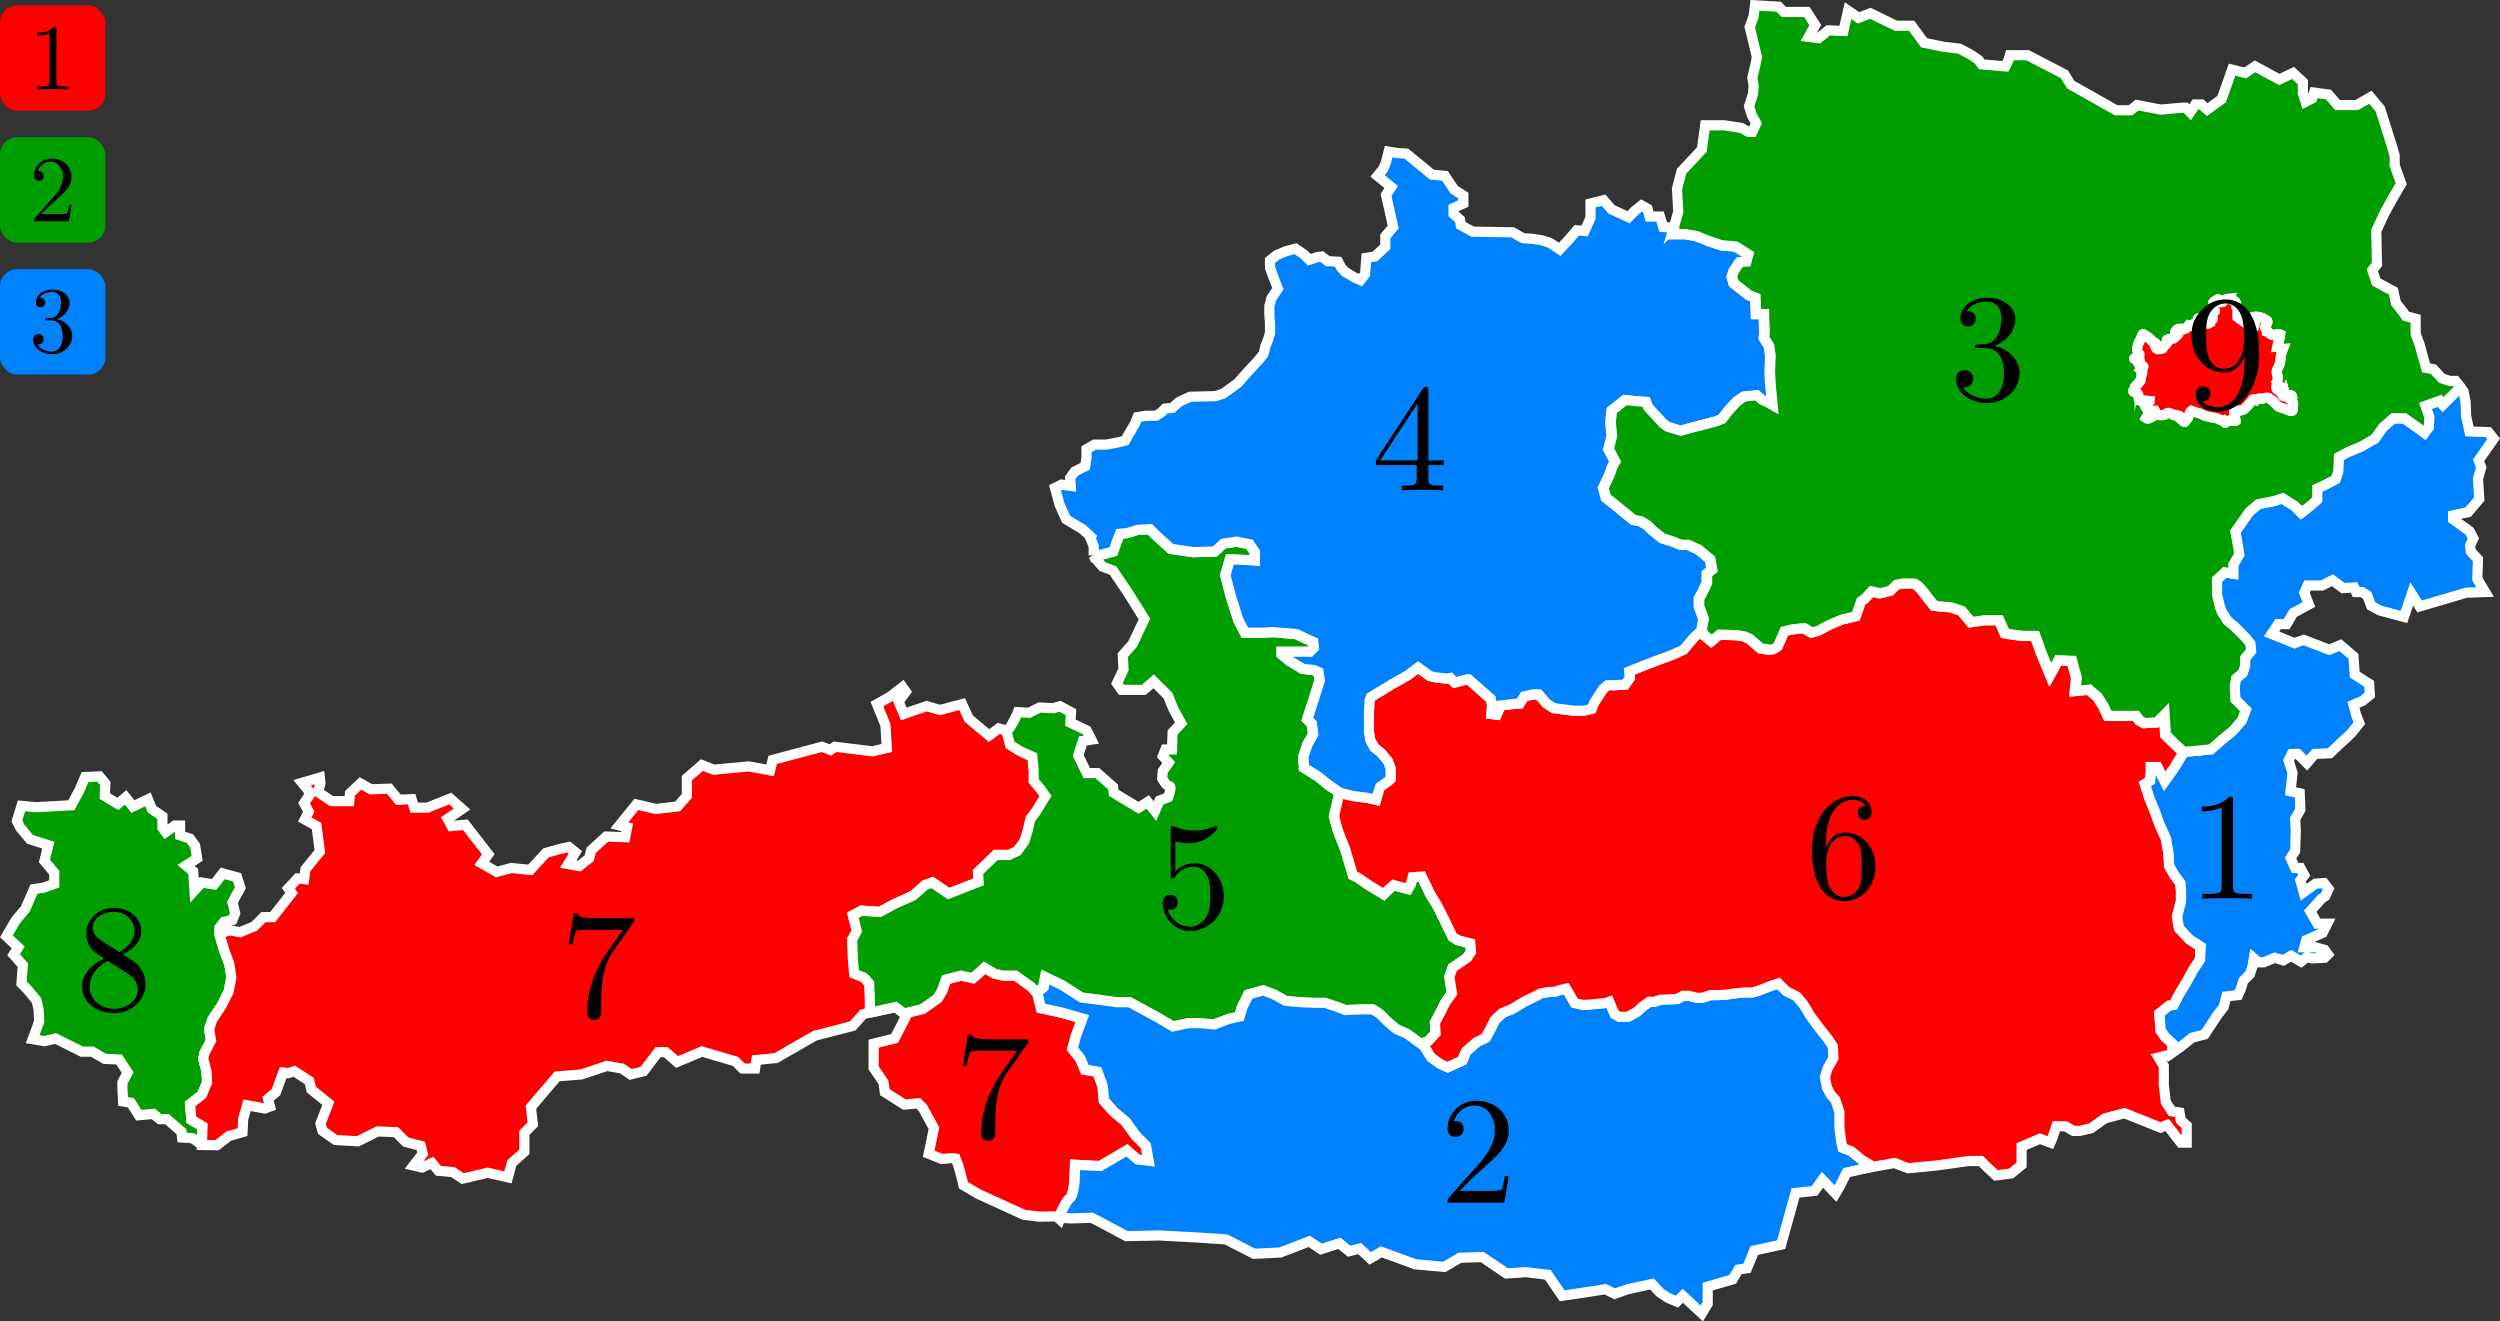 <?xml version="1.0" encoding="UTF-8" standalone="no"?>
<svg
   xmlns:dc="http://purl.org/dc/elements/1.1/"
   xmlns:cc="http://creativecommons.org/ns#"
   xmlns:rdf="http://www.w3.org/1999/02/22-rdf-syntax-ns#"
   xmlns:svg="http://www.w3.org/2000/svg"
   xmlns="http://www.w3.org/2000/svg"
   xmlns:sodipodi="http://sodipodi.sourceforge.net/DTD/sodipodi-0.dtd"
   xmlns:inkscape="http://www.inkscape.org/namespaces/inkscape"
   width="369.524pt"
   height="195.324pt"
   viewBox="0 0 369.524 195.324"
   version="1.2"
   id="svg64"
   sodipodi:docname="austria3colored.svg"
   inkscape:version="0.92.5 (2060ec1f9f, 2020-04-08)">
  <rect x="0" y="0" width="369.524" height="195.324" fill="#333333" stroke="none"/>
  <sodipodi:namedview
     pagecolor="#ffffff"
     bordercolor="#666666"
     borderopacity="1"
     objecttolerance="10"
     gridtolerance="10"
     guidetolerance="10"
     inkscape:pageopacity="0"
     inkscape:pageshadow="2"
     inkscape:window-width="1848"
     inkscape:window-height="1016"
     id="namedview66"
     showgrid="false"
     fit-margin-top="0"
     fit-margin-left="0"
     fit-margin-right="0"
     fit-margin-bottom="0"
     inkscape:zoom="1.9920013"
     inkscape:cx="287.1769"
     inkscape:cy="117.97759"
     inkscape:window-x="72"
     inkscape:window-y="1107"
     inkscape:window-maximized="1"
     inkscape:current-layer="svg64" />
  <defs
     id="defs11">
    <clipPath
       id="clip1">
      <path
         d="m 144,135 h 142 v 60.285 H 144 Z m 0,0"
         id="path2"
         inkscape:connector-curvature="0" />
    </clipPath>
    <clipPath
       id="clip2">
      <path
         d="m 308,48 h 61.527 V 165 H 308 Z m 0,0"
         id="path5"
         inkscape:connector-curvature="0" />
    </clipPath>
    <clipPath
       id="clip3">
      <path
         d="M 228,0 H 369.527 V 120 H 228 Z m 0,0"
         id="path8"
         inkscape:connector-curvature="0" />
    </clipPath>
  </defs>
  <path
     inkscape:connector-curvature="0"
     id="path13"
     d="m 29.842,169.511 0.098,-3.004 -1.648,-0.969 -0.191,-2.324 1.742,-1.359 0.777,-1.84 -0.098,-1.645 -0.484,-1.844 0.191,-0.871 0.969,-1.84 -0.289,-1.648 0.484,-1.453 1.355,-2.031 1.066,-2.133 0.387,-2.035 -0.289,-1.938 -0.777,-2.035 -0.684,-2.289 -0.02,-0.055 v -1.066 l 0.676,-0.871 1.262,-0.289 0.387,-0.969 -0.387,-1.648 1.16,-2.133 -0.484,-1.547 -2.129,-0.582 -1.262,1.645 -1.84,-0.289 -1.066,1.164 -0.191,-2.812 -1.066,-0.871 1.645,-1.066 -0.289,-1.84 -0.773,-1.066 -1.453,-0.484 v -1.453 h -0.777 l -1.355,0.969 -0.484,-0.676 v -1.648 l -1.551,-1.066 -0.582,-1.453 -2.227,1.066 -1.066,-1.355 -1.16,0.969 -1.938,-1.164 0.094,-1.84 -0.871,-1.066 -2.129,0.098 -0.875,2.035 -1.16,2.133 -5.23,0.289 -2.133,-0.195 -0.68,2.23 0.484,0.969 1.453,1.742 2.715,0.871 -0.582,2.328 1.453,1.742 v 1.648 l -1.648,0.578 -1.355,0.195 -1.258,2.906 -1.453,1.742 -1.355,2.328 1.742,1.645 -0.68,1.066 1.359,1.551 -0.195,2.711 0.871,0.871 1.355,1.648 0.293,1.258 0.098,1.844 -0.969,2.613 1.742,0.293 1.648,-0.391 3.875,1.938 h 1.547 l 1.844,1.066 2.129,0.098 1.262,1.938 -0.777,1.453 v 0.871 l 0.098,1.938 1.164,0.195 1.16,1.84 2.133,-0.195 0.969,0.777 h 1.066 l 2.129,1.84 0.098,0.871 1.551,0.098 1.367,0.984"
     style="fill:#009e00;fill-opacity:1;fill-rule:nonzero;stroke:#ffffff;stroke-width:1.5;stroke-linecap:butt;stroke-linejoin:miter;stroke-miterlimit:4;stroke-opacity:1" />
  <path
     inkscape:connector-curvature="0"
     id="path15"
     d="m 133.401,101.558 -1.746,1.359 -2.035,1.16 1.262,3.102 0.191,3.387 -2.133,0.488 -5.523,-0.676 -0.672,0.48 -1.262,-0.48 -7.266,1.938 -0.391,1.551 -3.195,-0.586 -5.137,0.488 -1.742,-0.684 -2.227,1.941 v 2.613 l -1.355,1.551 -3.195,0.391 -2.91,-0.684 -2.52,3.105 1.16,0.285 -0.285,1.457 -2.812,-0.098 -2.227,2.039 -0.293,1.16 -1.453,1.164 -1.645,-0.293 1.066,-1.746 -0.969,-0.773 -1.355,0.293 -2.035,0.578 -2.324,2.52 -2.812,-0.293 -2.129,0.586 -2.227,-1.262 0.969,-1.355 -3.391,-4.359 -2.039,0.195 -0.578,-1.066 2.129,-1.453 -1.742,-1.551 -3.387,1.355 h -1.941 l -0.387,-1.262 -1.941,0.098 -1.355,-1.648 -2.707,0.098 -1.555,-0.871 -1.551,1.457 -0.098,1.16 h -2.609 l -2.039,-1.355 0.387,-1.262 -0.094,-0.867 -2.617,0.77 1.258,1.555 -0.969,1.453 0.684,1.254 -0.586,1.164 1.746,0.973 0.484,3.773 -2.133,2.617 -0.195,1.453 -0.965,-0.098 -1.359,1.457 0.488,0.676 -2.812,3.582 h -1.355 l -1.359,1.359 -2.129,0.871 -1.457,-0.293 -1.531,0.48 -0.012,0.102 0.676,2.328 0.777,2.129 0.285,1.941 -0.383,2.031 -1.066,2.133 -1.355,2.031 -0.488,1.453 0.293,1.652 -0.969,1.836 -0.191,0.871 0.48,1.844 0.098,1.645 -0.773,1.844 -1.746,1.355 0.191,2.324 1.652,0.969 -0.094,2.77 2.223,0.035 1.746,-1.348 2.035,-0.586 0.094,-1.934 0.578,-2.039 2.617,0.484 0.773,-0.293 -0.285,-1.16 1.164,-0.969 1.062,-2.902 0.773,0.09 0.871,-0.285 2.227,1.449 0.293,1.258 2.52,2.039 -1.164,3 0.293,1.066 1.938,1.359 3.293,0.191 2.906,-1.453 2.715,0.098 1.449,1.453 2.227,0.578 0.293,1.164 -1.355,1.746 1.258,0.293 1.457,-0.684 0.965,1.164 2.133,0.195 1.453,0.969 3.684,-0.871 3,0.676 0.582,-2.133 1.84,-1.641 v -2.812 l 1.258,-1.262 -0.289,-2.52 3.875,-4.551 3.586,-0.293 3.777,-1.258 2.23,0.387 1.258,0.871 1.938,-0.48 2.129,-2.812 h 1.16 l 1.652,1.457 3.68,-1.555 4.941,1.457 1.066,1.062 h 1.84 l 0.195,-1.258 2.906,-0.293 5.715,-3.293 5.617,-1.453 1.555,-1.742 1.062,-0.238 v -1.988 l -0.098,-2.324 -0.777,-0.871 -1.449,-0.586 -0.195,-2.227 -0.098,-2.812 0.676,-1.258 -0.578,-2.324 1.262,-0.676 2.707,0.191 2.137,-1.16 2.805,-1.262 1.75,-1.551 1.062,-0.383 2.422,1.645 4.457,-1.742 -0.098,-1.453 2.617,-2.52 h 1.934 l 1.262,-0.578 1.062,-1.457 0.488,-1.648 0.383,-1.645 0.879,-1.16 1.352,-2.234 -0.773,-1.066 -0.969,-1.16 v -1.449 l -0.195,-2.137 -1.742,-0.773 -1.551,-0.969 -0.535,-2.051 -1.211,-0.371 -1.449,1.066 -3.008,-2.52 -0.965,-2.133 -3.293,0.871 -1.941,-0.578 -3.391,1.164 -0.773,-1.844 1.066,-1.449 z m 15.445,6.477 0.047,0.019 -0.094,-0.195 z m -20.195,41.629 2.559,-0.543 1.227,-0.254 1.184,0.938 -1.195,-0.969 -1.805,0.398 z m 4.969,0.141 0.359,0.293 -1.742,3.391 -3.105,0.773 v 3.582 l 1.457,2.133 0.195,1.453 2.902,1.84 2.039,-0.191 0.676,0.676 1.648,3.008 -0.777,3.773 1.941,0.777 c 0,0 1.547,-0.191 1.934,-0.098 0,0.004 0.004,0 0.008,0 0.004,0.004 0.016,0.008 0.023,0.016 0.402,0.289 1.23,3.953 1.23,3.953 l 2.129,1.262 6.781,3.102 2.324,0.289 2.52,-0.051 0.406,0.371 0.273,-0.996 c 0,0 0.77,-1.734 1.254,-2.035 0.484,-0.289 0.684,-2.422 0.684,-2.422 l 0.098,-2.52 1.641,0.098 2.039,0.098 1.84,-1.066 2.129,-1.258 1.551,1.355 1.652,0.191 -0.391,-2.23 -1.453,-1.445 -1.555,-2.137 -1.738,-1.449 -1.457,-1.648 -0.195,-2.133 -0.77,-2.129 -1.84,-0.293 -0.68,-1.648 -1.164,-1.449 0.488,-1.844 0.965,-2.617 -3.004,-0.871 -3.098,-0.676 -0.578,-2.324 -0.781,-0.875 -2.324,-1.645 h -1.84 l -1.258,-0.293 -1.453,-0.867 -1.742,1.543 -1.746,-0.383 -2.227,0.578 -0.578,1.648 -0.684,1.164 -2.227,1.551 -2.715,0.676 z m -103.777,19.434 h -0.098 l 0.094,0.23 z m 0,0"
     style="fill:#ff0000;fill-opacity:1;fill-rule:nonzero;stroke:#ffffff;stroke-width:1.5;stroke-linecap:butt;stroke-linejoin:miter;stroke-miterlimit:4;stroke-opacity:1" />
  <path
     inkscape:connector-curvature="0"
     id="path17"
     d="m 153.182,146.718 0.969,-0.773 0.289,-1.453 2.422,1.16 1.355,0.875 1.551,0.969 2.324,0.289 2.812,0.387 h 1.938 l 2.129,1.164 2.133,1.16 2.129,1.262 2.328,-0.484 h 1.742 l 2.035,0.191 2.324,-0.871 1.453,-0.289 0.387,-1.355 0.969,-1.938 2.133,-0.582 1.551,0.582 1.742,0.969 2.133,0.191 2.129,0.098 h 1.551 l 2.035,0.68 0.969,0.387 2.324,-0.098 h 1.742 l 1.066,0.68 1.164,1.16 1.258,1.066 1.551,0.68 2.133,1.547 1.16,-0.484 1.066,-1.16 -0.098,-1.551 0.777,-1.453 0.773,-1.551 0.969,-1.355 -0.387,-2.422 0.484,-1.355 2.129,-1.453 0.582,-0.871 -0.098,-1.262 -1.84,-0.484 -0.773,-0.484 -1.262,-2.613 -0.969,-1.938 -1.062,-1.746 -1.262,-2.613 -1.355,0.094 -0.289,1.066 -0.391,0.68 -2.129,-0.582 -0.871,0.773 -0.582,0.582 -2.23,-1.355 -1.547,-1.066 -0.777,-0.387 -1.16,-3.875 -1.066,-2.711 -0.582,-2.133 0.68,-2.906 0.191,-0.582 -1.742,-1.16 -1.551,-1.262 -2.035,-1.258 -0.098,-1.648 0.582,-1.742 0.871,-1.551 -0.191,-1.551 -0.68,-0.676 0.969,-3.004 0.871,-2.715 -0.191,-1.258 -0.68,-0.289 -1.645,-0.195 -1.938,-1.164 -1.164,-0.969 v -0.387 h 4.164 l 0.582,-0.582 -0.098,-0.871 -2.516,-1.16 -3.488,-0.293 -1.648,0.098 h -2.422 l -0.969,-1.84 -1.16,-3.684 -0.777,-3 0.68,-2.328 2.422,0.098 1.258,0.098 v -1.258 l -0.773,-1.164 -1.938,-0.387 -1.938,0.289 -1.262,1.164 -3.195,0.098 -3.293,-0.484 -2.133,-1.938 -0.969,-0.969 -1.84,0.094 -1.551,0.484 -1.066,0.098 -0.387,0.969 -0.582,1.648 -2.812,0.754 -0.094,-0.172 0.68,0.871 0.68,0.773 1.547,0.582 2.23,3.293 2.422,3.875 -1.746,3.684 -1.453,1.645 0.098,2.133 -0.969,2.035 0.68,0.969 h 3.293 l 1.453,-1.262 2.133,2.133 0.773,1.938 1.164,2.129 -1.262,1.359 -0.098,2.516 h -0.969 l -0.387,0.969 0.871,0.969 -0.871,1.262 -0.098,1.066 c 0,0 0.582,1.16 1.066,1.16 0.484,0 -0.191,1.648 -0.191,1.648 l -1.262,0.484 -0.676,1.551 -1.066,-1.359 -1.355,0.875 -3.684,-2.23 -0.098,-0.871 -2.324,-2.035 h -1.551 l -1.258,-2.613 0.68,-2.133 1.258,-0.195 -0.68,-1.355 -2.422,-1.16 0.098,-1.551 -1.645,-0.871 -0.969,0.289 -2.035,-0.098 -1.551,0.777 -1.648,-0.098 c 0,0 -0.918,2.203 -1.645,2.809 l -0.098,-0.195 0.582,2.23 1.551,0.969 1.742,0.773 0.195,2.133 v 1.453 l 0.969,1.16 0.773,1.066 -1.355,2.23 -0.871,1.16 -0.391,1.648 -0.484,1.645 -1.062,1.453 -1.262,0.582 h -1.938 l -2.613,2.52 0.094,1.453 -4.453,1.742 -2.422,-1.645 -1.066,0.387 -1.746,1.551 -2.809,1.258 -2.129,1.164 -2.715,-0.195 -1.258,0.68 0.582,2.324 -0.68,1.258 0.098,2.812 0.191,2.227 1.453,0.582 0.777,0.871 0.098,2.324 v 2.133 l 0.019,-0.145 1.336,-0.293 2.422,-0.531 1.16,0.867 0.098,0.102 2.715,-0.68 2.227,-1.551 0.68,-1.16 0.578,-1.648 2.23,-0.582 1.742,0.391 1.746,-1.551 1.453,0.871 1.258,0.289 h 1.84 l 2.324,1.648 0.777,0.871"
     style="fill:#009e00;fill-opacity:1;fill-rule:nonzero;stroke:#ffffff;stroke-width:1.5;stroke-linecap:butt;stroke-linejoin:miter;stroke-miterlimit:4;stroke-opacity:1" />
  <path
     inkscape:connector-curvature="0"
     id="path19"
     d="m 153.315,146.675 0.969,-0.777 0.289,-1.453 2.422,1.164 1.355,0.871 1.551,0.969 2.324,0.289 2.809,0.391 h 1.938 l 2.133,1.16 2.133,1.164 2.129,1.258 2.324,-0.484 h 1.746 l 2.035,0.195 2.324,-0.871 1.453,-0.293 0.387,-1.355 0.969,-1.938 2.133,-0.582 1.547,0.582 1.746,0.969 2.129,0.195 2.133,0.094 h 1.551 l 2.035,0.68 0.969,0.387 2.324,-0.098 h 1.742 l 1.066,0.68 1.164,1.164 1.258,1.062 1.551,0.68 2.129,1.551 0.293,-0.098 1.258,2.035 1.355,0.969 1.066,0.484 2.133,-0.969 0.582,-1.355 1.547,-1.359 1.359,-0.676 0.676,-1.262 0.68,-1.355 1.16,-1.066 1.453,-0.578 1.551,-0.969 1.551,-0.777 1.164,-0.582 1.258,-0.191 h 0.68 l 0.871,-0.293 0.871,-0.191 0.582,0.969 0.676,1.16 1.262,0.293 1.355,-0.098 1.938,-0.195 0.582,-0.191 0.773,1.84 0.68,0.387 h 1.258 l 1.262,-0.676 0.969,-0.875 0.969,-0.676 h 0.773 l 0.871,-0.293 2.422,-0.094 0.871,-0.484 h 0.875 l 1.16,0.289 h 0.871 l 1.164,-0.387 h 1.066 l 1.453,-0.098 1.355,-0.195 1.066,-0.094 h 1.258 l 0.969,-0.293 1.746,-0.676 1.16,-0.391 1.164,1.164 1.551,0.773 0.969,1.164 1.062,1.742 1.066,1.453 1.453,1.844 0.777,1.16 0.094,1.746 -0.871,1.551 -0.387,1.258 0.289,1.551 0.582,1.066 0.68,0.773 0.582,1.742 v 2.328 l 0.289,2.227 0.195,0.773 1.258,0.484 1.648,1.359 1.32,0.762 -0.352,0.301 -3.391,0.777 -1.066,2.129 -0.582,0.969 -1.938,-2.031 -1.164,1.645 -2.809,0.293 -2.129,7.652 -3.973,0.871 -1.066,2.617 -1.258,0.191 -0.875,1.453 -3.68,1.066 v 2.52 l -0.871,1.453 -2.809,-2.617 -0.875,0.871 -1.355,-0.578 -1.16,-0.777 -1.164,-1.258 -3.586,0.773 -1.938,0.68 -1.355,-0.68 -3.098,0.484 -3.297,0.484 -2.129,-3.098 -3.199,-0.391 -2.906,0.195 -3.582,-2.422 -3.293,0.098 -2.328,1.355 -4.262,-0.387 -5.035,-1.84 -1.648,0.969 -1.551,-1.453 -1.551,0.387 -1.453,-1.164 -2.711,0.871 -1.742,-1.16 -4.266,1.645 -3.875,0.195 -4.164,-2.133 -4.457,-0.289 -5.328,-0.289 -4.941,0.094 -4.164,-2.227 -0.969,-0.484 -3.004,0.098 -2.023,-0.129 0.301,0.16 0.27,-1 c 0,0 0.777,-1.746 1.262,-2.035 0.484,-0.289 0.676,-2.422 0.676,-2.422 l 0.098,-2.52 1.648,0.098 2.031,0.098 1.844,-1.066 2.129,-1.258 1.551,1.355 1.648,0.191 -0.391,-2.227 -1.453,-1.453 -1.547,-2.133 -1.746,-1.453 -1.453,-1.645 -0.191,-2.133 -0.777,-2.129 -1.84,-0.293 -0.68,-1.645 -1.16,-1.453 0.484,-1.844 0.969,-2.613 -3.004,-0.875 -3.102,-0.676 -0.578,-2.324"
     style="fill:#0082ff;fill-opacity:1;fill-rule:nonzero;stroke:none" />
  <path
     style="clip-rule:nonzero;fill:none;stroke:#ffffff;stroke-width:1.5;stroke-linecap:butt;stroke-linejoin:miter;stroke-miterlimit:4;stroke-opacity:1"
     d="m 153.315,146.675 0.969,-0.777 0.289,-1.453 2.422,1.164 1.355,0.871 1.551,0.969 2.324,0.289 2.809,0.391 h 1.938 l 2.133,1.16 2.133,1.164 2.129,1.258 2.324,-0.484 h 1.746 l 2.035,0.195 2.324,-0.871 1.453,-0.293 0.387,-1.355 0.969,-1.938 2.133,-0.582 1.547,0.582 1.746,0.969 2.129,0.195 2.133,0.094 h 1.551 l 2.035,0.68 0.969,0.387 2.324,-0.098 h 1.742 l 1.066,0.68 1.164,1.164 1.258,1.062 1.551,0.68 2.129,1.551 0.293,-0.098 1.258,2.035 1.355,0.969 1.066,0.484 2.133,-0.969 0.582,-1.355 1.547,-1.359 1.359,-0.676 0.676,-1.262 0.68,-1.355 1.16,-1.066 1.453,-0.578 1.551,-0.969 1.551,-0.777 1.164,-0.582 1.258,-0.191 h 0.68 l 0.871,-0.293 0.871,-0.191 0.582,0.969 0.676,1.16 1.262,0.293 1.355,-0.098 1.938,-0.195 0.582,-0.191 0.773,1.84 0.68,0.387 h 1.258 l 1.262,-0.676 0.969,-0.875 0.969,-0.676 h 0.773 l 0.871,-0.293 2.422,-0.094 0.871,-0.484 h 0.875 l 1.16,0.289 h 0.871 l 1.164,-0.387 h 1.066 l 1.453,-0.098 1.355,-0.195 1.066,-0.094 h 1.258 l 0.969,-0.293 1.746,-0.676 1.16,-0.391 1.164,1.164 1.551,0.773 0.969,1.164 1.062,1.742 1.066,1.453 1.453,1.844 0.777,1.16 0.094,1.746 -0.871,1.551 -0.387,1.258 0.289,1.551 0.582,1.066 0.68,0.773 0.582,1.742 v 2.328 l 0.289,2.227 0.195,0.773 1.258,0.484 1.648,1.359 1.32,0.762 -0.352,0.301 -3.391,0.777 -1.066,2.129 -0.582,0.969 -1.938,-2.031 -1.164,1.645 -2.809,0.293 -2.129,7.652 -3.973,0.871 -1.066,2.617 -1.258,0.191 -0.875,1.453 -3.68,1.066 v 2.52 l -0.871,1.453 -2.809,-2.617 -0.875,0.871 -1.355,-0.578 -1.16,-0.777 -1.164,-1.258 -3.586,0.773 -1.938,0.68 -1.355,-0.68 -3.098,0.484 -3.297,0.484 -2.129,-3.098 -3.199,-0.391 -2.906,0.195 -3.582,-2.422 -3.293,0.098 -2.328,1.355 -4.262,-0.387 -5.035,-1.84 -1.648,0.969 -1.551,-1.453 -1.551,0.387 -1.453,-1.164 -2.711,0.871 -1.742,-1.16 -4.266,1.645 -3.875,0.195 -4.164,-2.133 -4.457,-0.289 -5.328,-0.289 -4.941,0.094 -4.164,-2.227 -0.969,-0.484 -3.004,0.098 -2.023,-0.129 0.301,0.16 0.27,-1 c 0,0 0.777,-1.746 1.262,-2.035 0.484,-0.289 0.676,-2.422 0.676,-2.422 l 0.098,-2.52 1.648,0.098 2.031,0.098 1.844,-1.066 2.129,-1.258 1.551,1.355 1.648,0.191 -0.391,-2.227 -1.453,-1.453 -1.547,-2.133 -1.746,-1.453 -1.453,-1.645 -0.191,-2.133 -0.777,-2.129 -1.84,-0.293 -0.68,-1.645 -1.16,-1.453 0.484,-1.844 0.969,-2.613 -3.004,-0.875 -3.102,-0.676 -0.578,-2.324"
     id="path21"
     inkscape:connector-curvature="0" />
  <path
     inkscape:connector-curvature="0"
     id="path25"
     d="m 251.362,93.116 0.457,0.793 1.066,0.871 1.16,-0.969 2.715,0.098 1.066,0.195 0.773,0.387 1.551,1.355 c 0,0 0.676,0.098 1.258,0.195 0.582,0.094 1.262,-0.484 1.262,-0.484 l 0.969,-2.23 1.16,-0.289 1.746,-0.195 1.16,0.68 0.969,-0.293 1.648,-0.871 1.84,-0.773 2.035,-0.484 0.773,-2.23 0.582,-0.387 0.969,-1.066 1.258,0.293 1.551,-0.387 0.871,-0.875 0.969,-0.191 c 0,0 0.875,0 1.551,0 0.68,0 1.938,1.84 1.938,1.84 l 1.164,1.453 c 0,0 1.742,0.195 2.129,0.195 0.391,0 1.938,0.578 1.938,0.578 l 1.359,1.648 2.031,-0.289 h 2.133 l 0.871,1.938 1.164,0.191 1.551,0.195 h 1.742 l 0.871,2.422 1.355,3.293 1.164,-2.133 2.035,0.098 0.676,2.52 -0.191,1.938 2.035,-0.195 1.258,1.066 0.871,1.355 0.68,1.453 h 4.164 l 0.484,0.68 0.68,0.387 1.84,-0.098 1.164,-1.16 0.191,3.004 1.066,1.062 1.648,1.551 -1.359,2.23 -1.453,2.031 -1.062,-2.129 h -0.969 v 0.773 l -0.098,1.262 -0.777,0.484 0.68,2.129 0.871,2.133 0.582,1.645 0.969,2.133 0.387,2.227 0.098,1.844 0.773,1.355 0.875,1.16 0.094,1.066 v 1.648 l -0.578,2.227 0.289,1.746 1.551,1.645 1.645,1.066 -0.094,1.938 -0.969,1.453 -1.066,1.938 -1.066,1.742 -0.773,1.551 -0.68,0.098 -1.453,1.164 0.195,2.516 0.676,0.969 1.066,0.969 v 1.164 l -0.484,0.484 -1.551,0.387 0.777,1.262 v 2.809 l 0.289,2.52 0.871,1.355 1.164,0.191 0.191,1.164 0.875,0.773 v 2.52 h -0.875 l -2.031,-2.613 -0.969,0.387 -5.328,-2.133 -2.906,0.777 -2.035,1.453 -1.648,0.387 h -0.969 l -1.16,-0.68 h -1.359 l -0.578,1.746 -0.293,0.676 -1.551,-0.582 -2.711,1.164 v 2.711 l -1.551,1.262 -2.227,0.289 -1.262,-1.16 -0.969,-0.969 h -1.84 l -4.844,0.676 -4.066,0.387 -2.035,-0.773 -3.777,0.68 0.352,-0.305 -1.32,-0.762 -1.648,-1.355 -1.258,-0.484 -0.195,-0.777 -0.289,-2.227 V 164.339 l -0.582,-1.746 -0.68,-0.773 -0.582,-1.066 -0.289,-1.551 0.387,-1.258 0.871,-1.551 -0.094,-1.742 -0.777,-1.164 -1.453,-1.84 -1.066,-1.453 -1.062,-1.746 -0.969,-1.16 -1.551,-0.777 -1.164,-1.16 -1.16,0.387 -1.746,0.68 -0.969,0.289 h -1.258 l -1.066,0.098 -1.355,0.191 -1.453,0.098 h -1.066 l -1.164,0.387 h -0.871 l -1.16,-0.289 h -0.875 l -0.871,0.484 -2.422,0.098 -0.871,0.289 h -0.773 l -0.969,0.68 -0.969,0.871 -1.262,0.68 h -1.258 l -0.68,-0.391 -0.773,-1.84 -0.582,0.195 -1.938,0.191 -1.355,0.098 -1.262,-0.289 -0.676,-1.164 -0.582,-0.969 -0.871,0.195 -0.871,0.289 h -0.68 l -1.258,0.195 -1.164,0.582 -1.551,0.773 -1.551,0.969 -1.453,0.582 -1.16,1.066 -0.68,1.355 -0.676,1.258 -1.359,0.68 -1.547,1.355 -0.582,1.355 -2.133,0.969 -1.066,-0.484 -1.355,-0.969 -1.258,-2.035 -0.293,0.098 1.164,-0.484 1.066,-1.16 -0.098,-1.551 0.773,-1.453 0.777,-1.551 0.969,-1.355 -0.387,-2.422 0.484,-1.355 2.129,-1.453 0.582,-0.875 -0.098,-1.258 -1.84,-0.484 -0.773,-0.484 -1.262,-2.617 -0.969,-1.938 -1.066,-1.742 -1.258,-2.617 -1.355,0.098 -0.293,1.066 -0.387,0.68 -2.133,-0.582 -0.871,0.773 -0.582,0.582 -2.227,-1.355 -1.551,-1.066 -0.773,-0.387 -1.164,-3.875 -1.066,-2.715 -0.578,-2.129 0.676,-2.906 0.195,-0.582 h -0.098 l 1.938,0.484 2.227,0.289 1.262,0.293 0.289,-1.066 0.293,-0.871 1.258,-0.871 0.293,-0.293 v -1.551 l -0.391,-1.062 -0.969,-1.164 -1.066,-0.871 -0.578,-1.066 -0.195,-1.258 v -2.906 l 0.098,-1.746 0.191,-0.484 3.199,-1.938 2.227,-1.258 1.551,-1.164 1.746,1.262 0.773,0.191 1.742,0.195 0.484,-0.098 0.68,0.68 1.84,-0.484 h 0.195 l 1.645,1.453 1.648,1.453 0.195,0.969 -0.098,1.258 0.773,0.098 0.582,-1.355 1.551,-0.195 1.258,-0.098 0.68,-1.066 1.355,-0.289 h 0.773 l 1.164,1.355 1.066,0.68 3.004,0.387 c 0,0 0.871,0 1.258,0 0.387,0 1.355,-0.289 1.355,-0.289 l 0.387,-0.969 1.262,-1.938 0.676,-0.582 h 1.066 l 1.551,-0.098 0.68,-0.969 -0.098,-0.969 2.422,-0.969 1.258,-0.484 2.617,-0.969 1.742,-0.773 1.551,-1.844 1.066,-0.969"
     style="fill:#ff0000;fill-opacity:1;fill-rule:nonzero;stroke:#ffffff;stroke-width:1.5;stroke-linecap:butt;stroke-linejoin:miter;stroke-miterlimit:4;stroke-opacity:1" />
  <path
     inkscape:connector-curvature="0"
     id="path27"
     d="m 161.659,82.089 v -1.355 l -0.465,-1.16 0.078,-0.195 -1.258,-1.164 -2.422,-1.453 -0.969,-2.129 -0.68,-2.52 0.969,-0.484 1.355,0.195 -0.094,-1.164 0.676,-0.969 1.551,-0.773 0.195,-1.262 v -1.258 l 1.16,-0.68 h 1.746 l 1.547,-0.289 1.262,-0.293 0.484,-0.871 0.969,-1.645 0.387,-0.969 1.258,-0.195 h 1.453 l 0.777,-0.484 0.582,-0.582 1.062,-0.098 0.969,-0.871 1.648,-0.773 3.777,-0.098 1.164,-0.387 2.129,-1.551 1.453,-1.648 1.359,-1.453 0.969,-1.16 0.289,-1.164 0.387,-0.969 0.293,-0.969 v -1.453 l -0.098,-1.355 V 45.276 l 0.289,-1.16 0.969,-1.453 -0.676,-1.746 -0.484,-1.355 V 38.495 l 0.969,-0.773 1.355,-0.582 1.453,-0.387 1.258,0.871 0.777,0.777 1.16,-0.391 0.68,-0.094 0.871,0.676 1.551,0.098 0.387,0.773 0.582,0.68 1.453,0.871 0.871,0.387 0.68,-0.871 0.191,-2.422 1.262,-0.191 1.547,-1.453 v -1.551 l 1.164,-1.355 -1.066,-4.75 0.777,-1.16 -2.035,-1.648 0.871,-1.066 0.387,-0.969 0.387,-1.551 1.262,0.195 1.355,0.098 3.777,3.098 1.938,0.195 1.355,2.035 1.359,0.871 v 1.164 l -1.453,0.676 v 0.871 l 0.969,0.875 0.094,0.773 1.746,0.969 5.91,0.098 1.547,0.871 1.453,0.098 1.262,0.195 1.258,0.387 1.453,0.969 1.453,-1.551 1.066,-1.258 1.164,0.094 0.871,-1.938 v -2.129 l 1.938,-0.484 1.16,1.355 1.262,0.582 1.258,0.582 0.969,-0.973 0.969,-0.773 0.871,0.484 0.293,1.164 h 1.551 l 0.484,1.551 1.453,0.094 0.094,-0.094 v 1.062 h 1.648 l 1.648,0.293 1.938,0.773 1.742,0.582 2.133,0.195 1.84,1.16 -0.293,1.066 -0.969,0.098 -0.871,1.258 -0.289,0.871 0.289,0.969 2.23,1.746 0.969,0.387 0.094,2.422 h 1.164 v 0.68 l 0.098,1.84 -0.098,0.969 0.773,1.258 0.195,1.453 -0.098,2.23 0.098,1.938 0.289,3.098 -0.676,-0.387 -0.871,-0.387 -0.777,-0.68 -1.066,0.098 -0.871,0.098 -0.969,0.676 -1.258,1.359 -0.969,1.258 -0.969,0.387 -1.164,0.293 -1.066,0.289 -1.16,0.289 -1.746,0.484 -1.938,-0.578 -0.676,-0.484 -1.066,-1.164 -1.164,-1.258 -0.289,-0.777 -1.355,-0.098 -1.746,-0.191 -1.938,1.551 -0.191,1.742 0.191,2.035 -0.484,1.938 0.969,1.84 -0.387,0.68 -0.484,1.355 -0.871,1.84 0.387,1.453 1.938,1.551 2.133,1.742 1.066,0.195 0.969,0.582 0.773,0.773 1.453,1.164 1.551,0.484 1.16,0.484 h 1.066 l 1.551,0.676 1.742,1.453 0.293,1.551 -0.777,0.582 v 1.355 l -0.676,1.453 -0.484,0.871 v 1.164 l 0.676,1.84 -0.289,1.742 -1.066,0.969 -1.551,1.844 -1.742,0.773 -2.617,0.969 -1.258,0.484 -2.422,0.969 0.098,0.969 -0.68,0.969 -1.551,0.098 h -1.062 l -0.68,0.582 -1.258,1.938 -0.391,0.969 c 0,0 -0.969,0.289 -1.355,0.289 -0.387,0 -1.258,0 -1.258,0 l -3.004,-0.387 -1.066,-0.68 -1.16,-1.355 h -0.777 l -1.355,0.289 -0.68,1.066 -1.258,0.098 -1.551,0.195 -0.582,1.355 -0.773,-0.098 0.098,-1.258 -0.195,-0.969 -1.645,-1.453 -1.648,-1.453 h -0.195 l -1.84,0.484 -0.676,-0.68 -0.484,0.098 -1.746,-0.195 -0.773,-0.191 -1.746,-1.262 -1.547,1.164 -2.23,1.258 -3.195,1.938 -0.195,0.484 -0.098,1.746 v 2.906 l 0.195,1.258 0.582,1.066 1.066,0.871 0.969,1.164 0.387,1.062 v 1.551 l -0.293,0.293 -1.258,0.871 -0.289,0.871 -0.293,1.066 -1.258,-0.293 -2.23,-0.289 -1.938,-0.484 h 0.098 l -1.742,-1.164 -1.551,-1.258 -2.035,-1.258 -0.098,-1.648 0.582,-1.742 0.871,-1.551 -0.191,-1.551 -0.68,-0.68 0.969,-3 0.871,-2.715 -0.191,-1.258 -0.68,-0.293 -1.645,-0.191 -1.938,-1.164 -1.164,-0.969 v -0.387 h 4.164 l 0.582,-0.582 -0.098,-0.871 -2.516,-1.164 -3.488,-0.289 -1.648,0.098 h -2.422 l -0.969,-1.84 -1.16,-3.684 -0.777,-3.004 0.68,-2.324 2.422,0.098 1.258,0.098 v -1.262 l -0.773,-1.16 -1.938,-0.387 -1.938,0.289 -1.262,1.164 -3.195,0.094 -3.293,-0.484 -2.133,-1.938 -0.969,-0.969 -1.84,0.098 -1.551,0.484 -1.066,0.098 -0.387,0.969 -0.582,1.648 -2.812,0.754"
     style="fill:#0082ff;fill-opacity:1;fill-rule:nonzero;stroke:#ffffff;stroke-width:1.5;stroke-linecap:butt;stroke-linejoin:miter;stroke-miterlimit:4;stroke-opacity:1" />
  <path
     inkscape:connector-curvature="0"
     id="path29"
     d="m 363.6,57.237 -2.566,2.566 -0.484,-0.578 -2.133,0.773 0.582,1.648 -0.098,1.547 -0.578,0.777 -1.066,-0.777 -1.938,-1.355 h -1.648 l -1.551,1.355 -1.16,1.648 -2.035,1.164 -1.84,0.773 -1.453,0.773 -0.098,2.133 -0.387,1.164 -1.453,0.773 -1.262,0.582 v 1.645 l -0.969,0.875 -1.355,1.062 -0.969,-0.969 -1.84,-1.16 -1.164,0.387 -2.422,0.484 -1.355,1.164 -0.676,0.969 -1.359,1.938 0.293,1.547 0.289,1.844 -0.871,1.453 v 1.355 l -1.258,-0.195 -1.164,1.066 v 2.227 l 0.387,1.648 0.293,0.871 0.871,1.355 1.066,0.875 1.645,1.645 0.68,0.871 0.098,1.066 -0.875,1.066 v 1.164 l -0.387,1.062 -0.969,0.777 -0.191,1.16 0.094,1.938 1.551,1.551 -0.582,1.551 -1.355,1.551 -1.551,1.258 -1.645,1.453 -1.84,0.195 -2.23,0.191 0.098,0.098 -1.355,2.23 -1.453,2.031 -1.066,-2.129 h -0.969 v 0.773 l -0.098,1.262 -0.773,0.484 0.676,2.129 0.875,2.133 0.578,1.645 0.969,2.133 0.391,2.227 0.094,1.844 0.777,1.355 0.871,1.16 0.098,1.066 v 1.648 l -0.582,2.227 0.289,1.746 1.551,1.645 1.648,1.066 -0.098,1.938 -0.969,1.453 -1.066,1.938 -1.066,1.742 -0.773,1.551 -0.68,0.098 -1.453,1.164 0.195,2.516 0.68,0.969 1.062,0.969 v 1.316 l 1.066,-0.734 1.84,-1.453 1.844,-0.484 1.84,-2.809 0.969,-1.258 0.387,-1.551 1.742,-0.195 0.391,-0.871 0.387,-1.258 0.969,-0.969 0.387,-1.164 0.195,-1.164 0.676,0.582 h 0.777 l 1.645,-0.676 1.262,0.387 1.16,-0.68 1.453,0.871 0.871,-0.676 0.777,0.191 1.84,-0.094 0.484,-0.484 -0.484,-0.68 -1.355,-0.387 h -1.648 l 0.293,-1.066 2.422,-1.066 0.676,-1.355 h -1.453 l -1.066,-1.84 0.875,-0.969 0.773,-0.871 0.582,-0.391 0.484,-1.062 -0.68,-0.875 -1.258,0.098 -1.746,1.262 -0.484,-1.746 0.582,-0.773 -0.582,-1.066 h -0.773 l -0.68,-1.453 0.68,-1.066 0.098,-2.906 -0.098,-1.84 0.773,-1.355 -0.094,-2.422 -1.359,-0.293 0.293,-2.711 -0.582,-1.84 0.484,-0.969 h 0.871 l 1.355,1.355 1.164,-1.355 2.227,-0.098 3.199,-3.004 1.16,-1.453 -0.484,-1.258 -0.387,-1.453 1.355,-0.582 1.066,-0.871 -0.098,-1.648 -2.129,-1.355 -0.195,-2.711 -1.938,-1.648 -1.644,0.68 -3.781,-1.453 -1.355,0.484 -3.391,-1.359 0.969,-1.453 h 1.262 l 0.969,-1.645 2.324,-1.262 -0.68,-1.742 0.484,-1.066 h 2.133 l 1.551,-0.773 1.547,1.16 1.648,-0.094 0.289,0.676 h 0.875 l 0.773,0.484 0.582,1.551 1.258,0.68 3.586,0.969 1.16,-3.391 1.164,1.84 6.879,-2.035 2.809,-0.098 -1.164,-1.938 0.098,-2.906 -1.066,-1.16 -0.094,-0.875 0.484,-1.062 -0.582,-1.066 -2.422,-1.746 v -0.578 l 2.227,-0.484 1.648,-1.938 -0.195,-3.004 0.484,-1.648 -0.387,-1.066 2.227,-3.195 -0.773,-0.969 -2.809,-0.098 -0.484,-2.227 -0.098,-2.23 -0.289,-1.453 -0.527,-0.648"
     style="fill:#7f7f7f;fill-opacity:1;fill-rule:nonzero;stroke:none" />
  <path
     style="clip-rule:nonzero;fill:#0082ff;stroke:#ffffff;stroke-width:1.5;stroke-linecap:butt;stroke-linejoin:miter;stroke-miterlimit:4;stroke-opacity:1;fill-opacity:1"
     d="m 363.6,57.237 -2.566,2.566 -0.484,-0.578 -2.133,0.773 0.582,1.648 -0.098,1.547 -0.578,0.777 -1.066,-0.777 -1.938,-1.355 h -1.648 l -1.551,1.355 -1.16,1.648 -2.035,1.164 -1.84,0.773 -1.453,0.773 -0.098,2.133 -0.387,1.164 -1.453,0.773 -1.262,0.582 v 1.645 l -0.969,0.875 -1.355,1.062 -0.969,-0.969 -1.84,-1.16 -1.164,0.387 -2.422,0.484 -1.355,1.164 -0.676,0.969 -1.359,1.938 0.293,1.547 0.289,1.844 -0.871,1.453 v 1.355 l -1.258,-0.195 -1.164,1.066 v 2.227 l 0.387,1.648 0.293,0.871 0.871,1.355 1.066,0.875 1.645,1.645 0.68,0.871 0.098,1.066 -0.875,1.066 v 1.164 l -0.387,1.062 -0.969,0.777 -0.191,1.16 0.094,1.938 1.551,1.551 -0.582,1.551 -1.355,1.551 -1.551,1.258 -1.645,1.453 -1.84,0.195 -2.23,0.191 0.098,0.098 -1.355,2.23 -1.453,2.031 -1.066,-2.129 h -0.969 v 0.773 l -0.098,1.262 -0.773,0.484 0.676,2.129 0.875,2.133 0.578,1.645 0.969,2.133 0.391,2.227 0.094,1.844 0.777,1.355 0.871,1.16 0.098,1.066 v 1.648 l -0.582,2.227 0.289,1.746 1.551,1.645 1.648,1.066 -0.098,1.938 -0.969,1.453 -1.066,1.938 -1.066,1.742 -0.773,1.551 -0.68,0.098 -1.453,1.164 0.195,2.516 0.68,0.969 1.062,0.969 v 1.316 l 1.066,-0.734 1.84,-1.453 1.844,-0.484 1.84,-2.809 0.969,-1.258 0.387,-1.551 1.742,-0.195 0.391,-0.871 0.387,-1.258 0.969,-0.969 0.387,-1.164 0.195,-1.164 0.676,0.582 h 0.777 l 1.645,-0.676 1.262,0.387 1.16,-0.68 1.453,0.871 0.871,-0.676 0.777,0.191 1.84,-0.094 0.484,-0.484 -0.484,-0.68 -1.355,-0.387 h -1.648 l 0.293,-1.066 2.422,-1.066 0.676,-1.355 h -1.453 l -1.066,-1.84 0.875,-0.969 0.773,-0.871 0.582,-0.391 0.484,-1.062 -0.68,-0.875 -1.258,0.098 -1.746,1.262 -0.484,-1.746 0.582,-0.773 -0.582,-1.066 h -0.773 l -0.68,-1.453 0.68,-1.066 0.098,-2.906 -0.098,-1.84 0.773,-1.355 -0.094,-2.422 -1.359,-0.293 0.293,-2.711 -0.582,-1.84 0.484,-0.969 h 0.871 l 1.355,1.355 1.164,-1.355 2.227,-0.098 3.199,-3.004 1.16,-1.453 -0.484,-1.258 -0.387,-1.453 1.355,-0.582 1.066,-0.871 -0.098,-1.648 -2.129,-1.355 -0.195,-2.711 -1.938,-1.648 -1.644,0.68 -3.781,-1.453 -1.355,0.484 -3.391,-1.359 0.969,-1.453 h 1.262 l 0.969,-1.645 2.324,-1.262 -0.68,-1.742 0.484,-1.066 h 2.133 l 1.551,-0.773 1.547,1.16 1.648,-0.094 0.289,0.676 h 0.875 l 0.773,0.484 0.582,1.551 1.258,0.68 3.586,0.969 1.16,-3.391 1.164,1.84 6.879,-2.035 2.809,-0.098 -1.164,-1.938 0.098,-2.906 -1.066,-1.16 -0.094,-0.875 0.484,-1.062 -0.582,-1.066 -2.422,-1.746 v -0.578 l 2.227,-0.484 1.648,-1.938 -0.195,-3.004 0.484,-1.648 -0.387,-1.066 2.227,-3.195 -0.773,-0.969 -2.809,-0.098 -0.484,-2.227 -0.098,-2.23 -0.289,-1.453 -0.527,-0.648"
     id="path31"
     inkscape:connector-curvature="0" />
  <path
     inkscape:connector-curvature="0"
     id="path35"
     d="m 259.397,0.788 -0.195,1.648 -0.578,1.555 1.066,4.453 -0.293,1.453 -0.383,1.547 0.188,1.262 -0.09,1.16 -0.586,1.844 0.391,1.262 0.676,1.258 -0.578,1.262 h -0.586 l -1.062,-0.586 -2.52,-0.387 h -2.809 l -0.484,3.582 -3,3.203 -0.684,2.609 0.195,3.391 -0.676,2.324 0.094,-0.09 v 1.066 h 1.648 l 1.648,0.285 1.934,0.777 1.75,0.578 2.129,0.195 1.836,1.164 -0.289,1.062 -0.969,0.098 -0.871,1.262 -0.293,0.871 0.293,0.965 2.227,1.75 0.969,0.387 0.098,2.422 h 1.164 v 0.676 l 0.098,1.84 -0.098,0.973 0.773,1.254 0.191,1.453 -0.098,2.23 0.098,1.941 0.293,3.098 -0.676,-0.391 -0.875,-0.383 -0.773,-0.684 -1.066,0.098 -0.867,0.098 -0.969,0.684 -1.262,1.352 -0.973,1.258 -0.969,0.391 -1.16,0.293 -1.066,0.285 -1.164,0.293 -1.738,0.484 -1.941,-0.582 -0.676,-0.48 -1.066,-1.164 -1.16,-1.258 -0.293,-0.781 -1.359,-0.09 -1.738,-0.195 -1.941,1.547 -0.191,1.746 0.191,2.031 -0.48,1.938 0.965,1.844 -0.387,0.676 -0.48,1.355 -0.879,1.844 0.391,1.449 1.934,1.551 1.074,0.871 1.062,0.879 1.066,0.188 0.969,0.582 0.773,0.773 1.453,1.164 1.551,0.488 1.164,0.48 h 1.062 l 1.547,0.68 1.746,1.453 0.293,1.547 -0.777,0.586 v 1.355 l -0.676,1.449 -0.488,0.875 v 1.164 l 0.684,1.84 -0.332,1.684 0.43,0.738 1.062,0.867 1.164,-0.965 2.707,0.098 1.07,0.195 0.773,0.383 1.555,1.355 c 0,0 0.672,0.098 1.254,0.195 0.578,0.098 1.258,-0.48 1.258,-0.48 l 0.973,-2.234 1.164,-0.285 1.742,-0.195 1.16,0.676 0.969,-0.285 1.648,-0.879 1.84,-0.773 2.039,-0.484 0.77,-2.227 0.578,-0.387 0.977,-1.062 1.258,0.285 1.547,-0.383 0.871,-0.879 0.973,-0.188 c 0,0 0.867,0 1.547,0 0.676,0 1.941,1.84 1.941,1.84 l 1.16,1.453 c 0,0 1.746,0.195 2.133,0.195 0.387,0 1.934,0.578 1.934,0.578 l 1.359,1.648 2.031,-0.293 h 2.129 l 0.879,1.938 1.16,0.195 1.547,0.195 h 1.746 l 0.871,2.422 1.359,3.293 1.16,-2.133 2.031,0.098 0.684,2.52 -0.195,1.938 2.035,-0.195 1.258,1.066 0.871,1.355 0.68,1.453 h 4.164 l 0.488,0.676 0.676,0.391 1.844,-0.098 1.16,-1.164 0.191,3.004 1.07,1.07 1.547,1.449 2.227,-0.195 1.844,-0.191 1.645,-1.453 1.551,-1.258 1.355,-1.555 0.578,-1.543 -1.543,-1.555 -0.098,-1.934 0.195,-1.164 0.965,-0.777 0.383,-1.066 v -1.16 l 0.879,-1.066 -0.098,-1.066 -0.684,-0.871 -1.641,-1.648 -1.066,-0.871 -0.875,-1.355 -0.289,-0.871 -0.387,-1.648 v -2.227 l 1.16,-1.066 1.262,0.195 v -1.359 l 0.871,-1.453 -0.293,-1.84 -0.285,-1.551 1.355,-1.934 0.676,-0.969 1.355,-1.164 2.426,-0.484 1.16,-0.391 1.84,1.164 0.965,0.965 1.359,-1.062 0.969,-0.871 v -1.645 l 1.258,-0.582 1.457,-0.773 0.387,-1.164 0.098,-2.137 1.449,-0.773 1.844,-0.77 2.031,-1.164 1.164,-1.648 1.551,-1.359 h 1.645 l 1.941,1.359 1.066,0.777 0.578,-0.777 0.098,-1.547 -0.578,-1.648 2.129,-0.773 0.48,0.578 2.57,-2.57 -0.039,-0.066 -0.688,-0.852 h -0.871 l -1.16,-0.391 -1.262,-1.352 -1.062,-0.191 -0.586,-2.039 -0.391,-1.449 -0.578,-1.551 v -2.23 l -1.453,-0.387 -0.391,-0.578 -1.062,-1.359 -0.387,-1.746 -2.52,-1.352 -0.582,-1.746 0.68,-0.871 -0.098,-4.941 1.164,-2.52 1.164,-2.129 1.355,-2.328 -0.969,-2.711 v -1.449 l -0.484,-1.652 -1.652,-5.23 -1.445,-1.742 -2.039,1.164 h -2.809 l -1.355,-1.555 -2.129,-0.293 -0.293,0.879 -0.969,0.48 -0.391,-1.262 v -1.641 l -1.453,-1.359 -2.031,0.969 -3.586,-1.938 -1.457,0.969 -1.934,-0.484 -1.551,4.363 -2.133,1.543 -0.867,-0.77 h -0.871 l -0.781,1.16 -0.676,-0.676 h -0.484 l -3.195,0.285 -3.488,-0.672 -0.969,0.77 h -2.129 l -6.688,-3.777 -0.969,-1.547 -5.422,-2.813 h -2.617 l -0.195,0.684 -0.48,0.965 -3.488,-0.289 -0.488,-0.676 -1.16,-0.781 -1.648,-0.867 -2.418,-0.293 -2.812,-0.578 -1.836,-2.52 h -2.328 l -3.777,-1.844 -1.746,0.68 -1.547,-1.066 -0.684,3.004 -2.227,-0.098 -1.453,1.16 -1.449,-0.188 0.969,-1.746 -1.262,-1.938 h -3.391 L 262.885,0.984 Z M 329.576,44.136 c 0.016,-0.004 0.031,0 0.043,0 0.18,0.105 0.371,0.191 0.543,0.316 0.438,0.133 0.379,0.535 0.387,0.906 0.301,0.43 0.102,0.992 0.16,1.484 0.695,0.488 1.387,0.98 2.07,1.492 0.09,0.129 0.18,0.156 0.254,0.125 0.168,-0.07 0.281,-0.438 0.242,-0.633 0.012,-0.324 -0.215,-0.754 -0.09,-1.008 0.609,-0.074 1.203,0.133 1.715,0.449 0.496,0.18 0.121,0.566 -0.012,0.863 -0.34,0.391 0.219,0.492 0.203,0.871 0.387,0.125 0.484,0.555 0.949,0.5 0.328,-0.031 0.645,-0.203 0.996,-0.055 -0.062,0.617 -0.324,1.188 -0.449,1.793 0.441,-0.023 0.453,0.348 0.82,0.328 -0.203,0.5 -0.289,1.031 -0.363,1.559 0.055,0.434 -0.145,0.801 -0.328,1.176 -0.211,0.316 -0.297,0.652 -0.16,1.016 0.176,0.375 0.137,0.75 -0.023,1.121 0.195,0.258 -0.18,0.578 -0.078,0.938 0.074,0.43 0.758,0.145 0.539,-0.215 0.105,0.008 0.172,0.027 0.207,0.055 0.004,0.004 0.008,0.008 0.008,0.008 0,0 0.004,0.004 0.008,0.004 0,0.004 0.004,0.008 0.004,0.008 0,0 0.004,0.004 0.008,0.008 0,0 0.004,0.004 0.004,0.004 0,0 0,0.004 0,0.008 0.082,0.16 -0.273,0.492 -0.133,0.742 0.008,0.012 0.019,0.027 0.031,0.043 0.027,0.031 0.07,0.066 0.125,0.098 0,0 0,0.004 0,0.004 0.004,0.074 0.074,0.234 0.16,0.336 0.039,0.043 0.086,0.074 0.129,0.086 0.012,0 0.027,0 0.039,0 0.059,-0.012 0.121,-0.059 0.172,-0.18 0.019,0.07 0.047,0.121 0.074,0.152 0.008,0.012 0.019,0.023 0.031,0.031 0.008,0.008 0.019,0.016 0.027,0.02 0.004,0 0.012,0.004 0.012,0.004 0.008,0.004 0.019,0.008 0.027,0.008 0.004,0 0.016,0 0.023,0 0.008,0 0.023,0 0.031,0 0.121,-0.012 0.281,-0.121 0.461,-0.215 0.441,-0.07 0.457,0.508 0.219,0.73 0.277,0.223 0.371,0.711 0.184,0.969 0.086,0.289 0.082,0.461 0.023,0.555 -0.004,0.004 -0.008,0.016 -0.012,0.02 0,0 -0.008,0.008 -0.012,0.012 -0.008,0.004 -0.016,0.012 -0.023,0.016 -0.004,0.004 -0.016,0.012 -0.019,0.016 -0.297,0.145 -1.094,-0.395 -1.527,-0.445 -0.785,-0.133 -1.07,-1.02 -1.754,-1.332 -0.348,-0.352 -0.805,-0.129 -1.191,0.012 -0.359,-0.117 -0.543,-0.145 -0.828,0.133 -0.172,-0.09 -0.297,-0.121 -0.391,-0.105 -0.019,0.008 -0.047,0.016 -0.066,0.027 -0.008,0.004 -0.023,0.012 -0.031,0.016 -0.102,0.07 -0.176,0.207 -0.277,0.387 -0.336,0.215 -0.441,0.578 -0.77,0.777 -0.363,0.578 -0.984,0.477 -1.625,0.477 -0.344,0.137 0.102,0.695 -0.012,1.004 0.039,0.195 0.117,0.379 0.117,0.48 0,0.004 -0.004,0.012 -0.008,0.016 0,0.004 0.004,0.012 0,0.012 0,0.004 -0.004,0.012 -0.004,0.016 0,0 0,0.004 0,0.004 0,0 -0.008,0.004 -0.008,0.008 -0.004,0.004 -0.012,0.012 -0.016,0.016 -0.004,0.004 -0.008,0.008 -0.008,0.008 -0.012,0.004 -0.027,0.004 -0.043,0.004 -0.062,0.004 -0.168,-0.016 -0.328,-0.078 -0.391,-0.375 -0.5,0.277 -0.918,0.074 -0.051,0.113 -0.102,0.176 -0.148,0.207 -0.004,0.004 -0.012,0.008 -0.016,0.012 -0.004,0.004 -0.016,0.004 -0.019,0.008 -0.008,0 -0.019,0 -0.023,0 -0.004,0 -0.016,0 -0.019,0 -0.004,-0.004 -0.012,-0.008 -0.019,-0.008 -0.004,0 -0.016,-0.004 -0.023,-0.008 -0.004,0 -0.012,-0.008 -0.016,-0.012 -0.109,-0.066 -0.23,-0.234 -0.391,-0.328 -0.5,-0.035 -0.863,-0.469 -1.375,-0.383 -0.543,-0.172 -1.164,-0.172 -1.633,-0.512 -0.484,-0.223 -1.043,-0.277 -1.539,-0.5 -0.019,0.012 -0.039,0.027 -0.055,0.043 -0.188,0.191 -0.262,0.625 -0.391,0.891 -0.012,0.074 -0.031,0.129 -0.055,0.164 -0.008,0.012 -0.023,0.027 -0.035,0.035 -0.004,0 -0.004,0.008 -0.008,0.008 0,0 -0.008,0.004 -0.012,0.004 -0.004,0.004 -0.008,0.008 -0.012,0.008 -0.004,0 -0.008,0 -0.012,0 -0.004,0 -0.008,0.004 -0.012,0.004 -0.047,0.008 -0.102,-0.004 -0.148,0.008 0,0 -0.008,0 -0.012,0 0,0 -0.008,0.004 -0.012,0.008 -0.004,0 -0.008,0.004 -0.012,0.004 0,0 -0.004,0.004 -0.004,0.008 -0.012,0.004 -0.023,0.016 -0.031,0.027 -0.031,0.047 -0.055,0.125 -0.062,0.262 -0.008,0.09 -0.035,0.145 -0.066,0.164 -0.012,0.012 -0.031,0.012 -0.047,0.016 -0.176,-0.004 -0.492,-0.387 -0.633,-0.5 0.039,-0.223 -0.012,-0.336 -0.109,-0.395 -0.133,-0.078 -0.348,-0.074 -0.551,-0.125 -0.008,0.008 -0.019,0.016 -0.031,0.02 0,0 -0.008,0.004 -0.012,0.008 -0.363,0.156 -0.883,-0.707 -1.422,-0.195 -0.543,0.484 -1.426,-0.168 -1.996,0.406 -0.301,0.164 -0.664,0.426 -0.961,0.203 0.176,-0.371 0.621,-0.293 0.938,-0.445 0.199,-0.043 0.352,-0.125 0.426,-0.238 0.004,-0.008 0.012,-0.02 0.016,-0.031 0.016,-0.027 0.027,-0.059 0.031,-0.09 0.012,-0.078 -0.012,-0.168 -0.066,-0.27 -0.332,0.059 -0.664,0.082 -0.992,0.152 0.004,-0.371 -0.43,-0.574 -0.488,-0.953 -0.07,-0.074 -0.109,-0.137 -0.121,-0.184 0,-0.004 -0.004,-0.016 -0.004,-0.02 0,0 0,-0.004 0,-0.004 0,-0.004 0,-0.008 0,-0.008 0,0 0,-0.004 0,-0.004 0,-0.004 0,-0.008 0,-0.008 0,0 0.004,-0.004 0.004,-0.004 0,-0.004 0,-0.008 0,-0.008 0,0 0,-0.004 0,-0.008 0.004,0 0.004,-0.008 0.008,-0.012 0,0 0.004,-0.004 0.004,-0.004 0.105,-0.141 0.66,-0.082 0.797,-0.285 0.004,-0.008 0.012,-0.016 0.012,-0.02 0.004,-0.004 0.008,-0.012 0.008,-0.012 0,-0.004 0.004,-0.012 0.004,-0.012 0.004,-0.004 0,-0.016 0,-0.02 0.004,-0.004 0.008,-0.016 0.008,-0.02 0,-0.004 0,-0.008 0,-0.012 -0.414,-0.035 -0.824,-0.086 -1.234,-0.152 -0.074,0.039 -0.141,0.059 -0.191,0.062 -0.016,0 -0.035,0 -0.047,0 -0.004,0 -0.008,0 -0.012,0 -0.004,0 -0.012,-0.008 -0.012,-0.008 -0.004,0 -0.012,-0.004 -0.012,-0.004 -0.004,-0.004 -0.008,0 -0.008,0 0,-0.004 -0.004,-0.008 -0.004,-0.008 -0.004,0 -0.012,-0.004 -0.016,-0.004 0,-0.004 -0.004,-0.008 -0.004,-0.008 0,0 -0.004,-0.004 -0.008,-0.008 0,0 -0.004,-0.004 -0.004,-0.004 -0.148,-0.168 -0.039,-0.723 -0.25,-0.992 -0.043,-0.051 -0.094,-0.098 -0.164,-0.121 -0.312,-0.027 -0.449,-0.082 -0.488,-0.16 -0.066,-0.156 0.25,-0.41 0.262,-0.691 0.168,-0.227 0.496,-0.438 0.629,-0.695 0.27,-0.16 0.223,-0.605 0.285,-0.902 0.129,-0.344 0.316,-0.625 -0.023,-0.898 0.133,-0.137 0.289,-0.266 0.348,-0.379 0.004,-0.008 0.008,-0.02 0.012,-0.031 0,-0.008 0.004,-0.02 0.004,-0.027 0,-0.008 0,-0.02 0,-0.027 0,-0.012 -0.008,-0.027 -0.012,-0.039 -0.004,-0.012 -0.016,-0.027 -0.023,-0.039 -0.004,-0.004 -0.008,-0.008 -0.012,-0.012 -0.043,-0.039 -0.113,-0.078 -0.219,-0.109 -0.012,0.008 -0.027,0.012 -0.039,0.02 -0.004,0 -0.016,0.004 -0.023,0.004 -0.004,0.004 -0.012,0.008 -0.019,0.008 -0.004,0 -0.012,0.004 -0.016,0.004 -0.008,0.004 -0.019,0 -0.027,0 -0.289,0.004 -0.547,-0.574 -0.355,-0.773 0,0 0.004,-0.004 0.004,-0.004 0,0 0.004,-0.004 0.008,-0.008 0,0 0.008,-0.004 0.012,-0.004 0,0 0.004,-0.008 0.004,-0.008 0.004,0 0.012,-0.004 0.012,-0.004 0.004,-0.004 0.012,-0.008 0.016,-0.008 0.008,-0.004 0.027,-0.016 0.039,-0.02 0.016,-0.004 0.039,-0.004 0.055,-0.004 0.019,0 0.039,0 0.055,0 0,-0.012 0,-0.027 -0.004,-0.035 0,-0.004 -0.004,-0.012 -0.008,-0.016 0,0 -0.004,-0.008 -0.004,-0.012 -0.004,0 -0.004,-0.008 -0.008,-0.012 -0.121,-0.199 -0.676,-0.082 -0.797,-0.109 -0.004,0 -0.008,-0.004 -0.012,-0.004 0,0 -0.004,0 -0.004,0 -0.004,0 0,-0.008 0,-0.008 0,0 0,-0.004 0,-0.004 0,-0.004 0,-0.008 0,-0.008 0,0 -0.004,-0.004 0,-0.008 0.016,-0.027 0.086,-0.074 0.219,-0.152 0.164,-0.234 0.445,-0.258 0.539,-0.363 0.004,0 0.008,-0.004 0.008,-0.008 0.004,-0.004 0.008,-0.012 0.012,-0.016 0,-0.004 0.004,-0.012 0.008,-0.012 0,-0.004 -0.004,-0.008 0,-0.008 0,-0.004 0.004,-0.008 0.004,-0.012 0,-0.004 0,-0.016 0,-0.02 0,-0.004 0,-0.012 0,-0.016 0,-0.008 0.004,-0.023 0,-0.031 -0.461,-0.312 -0.352,-0.918 -0.238,-1.371 0.07,-0.355 0.32,-0.621 0.445,-0.973 0.098,-0.117 0.137,-0.398 0.219,-0.535 0.016,-0.023 0.035,-0.047 0.055,-0.062 0.012,-0.008 0.031,-0.016 0.043,-0.016 0.012,-0.004 0.031,0 0.043,0.004 0.043,0.012 0.098,0.043 0.156,0.109 0.527,0.25 0.902,0.672 1.285,1.098 0.172,0.004 0.301,0.07 0.371,0.168 0.094,0.137 0.09,0.336 -0.035,0.535 0.172,0.426 0.586,0.348 0.887,0.219 0.125,0.035 0.184,0 0.219,-0.059 0.055,-0.094 0.051,-0.266 0.098,-0.367 0.008,-0.008 0.016,-0.02 0.019,-0.027 0.008,-0.008 0.016,-0.02 0.023,-0.027 0.039,-0.027 0.094,-0.035 0.176,-0.016 0.262,-0.219 0.371,-0.441 0.488,-0.715 -0.117,-0.008 -0.184,-0.023 -0.211,-0.039 -0.004,-0.004 -0.008,-0.008 -0.008,-0.008 0,0 -0.004,-0.004 -0.004,-0.008 -0.004,0 0,-0.004 0,-0.004 0,0 -0.004,-0.008 0,-0.008 0,0 -0.004,-0.004 0,-0.004 0,-0.004 0.008,-0.012 0.012,-0.012 0,-0.004 0.004,-0.008 0.004,-0.008 0.008,-0.004 0.019,-0.012 0.031,-0.02 0.137,-0.062 0.496,-0.137 0.621,-0.145 0.559,0.066 0.477,-0.336 0.895,-0.535 0.098,-0.082 0.137,-0.145 0.133,-0.188 0,-0.02 -0.016,-0.043 -0.031,-0.055 -0.086,-0.086 -0.34,-0.113 -0.414,-0.184 0,-0.004 -0.004,-0.012 -0.004,-0.012 0,-0.004 -0.004,-0.008 -0.008,-0.008 0,-0.004 -0.004,-0.008 -0.004,-0.012 0,-0.004 0,-0.012 0,-0.02 0.004,-0.02 0.019,-0.043 0.047,-0.07 0.152,-0.277 0.508,-0.434 0.828,-0.398 0.371,0.328 0.934,-0.188 1.113,-0.441 0.258,0.094 0.473,0.094 0.617,-0.039 0.008,-0.008 0.027,-0.023 0.035,-0.035 0.035,-0.043 0.066,-0.102 0.09,-0.164 0.219,-0.203 0.973,-0.254 0.676,-0.621 -0.043,-0.055 -0.062,-0.098 -0.066,-0.129 0,0 0,-0.004 0,-0.004 0,-0.004 0.008,-0.008 0.008,-0.008 0,0 0,-0.004 0,-0.004 0,-0.004 0,-0.008 0,-0.008 0,0 0.004,-0.004 0.004,-0.008 0,0 0,-0.004 0,-0.004 0.008,-0.008 0.016,-0.016 0.027,-0.02 0.141,-0.066 0.664,0.145 0.637,0.453 0,0.008 -0.004,0.023 -0.004,0.035 -0.004,0.008 -0.012,0.02 -0.016,0.031 0.355,-0.078 0.68,0.379 0.98,0.188 -0.082,-0.164 -0.078,-0.375 0.039,-0.492 0.078,-0.078 0.211,-0.121 0.395,-0.086 0.09,-0.008 0.137,-0.035 0.156,-0.078 0.074,-0.18 -0.305,-0.582 -0.156,-0.785 -0.023,-0.109 -0.008,-0.18 0.031,-0.227 0.094,-0.105 0.312,-0.078 0.414,-0.121 0.023,-0.012 0.043,-0.035 0.047,-0.062 0.004,-0.031 -0.016,-0.082 -0.059,-0.152 -0.121,-0.242 -0.008,-0.574 -0.215,-0.844 -0.047,-0.141 -0.019,-0.238 0.043,-0.305 0.141,-0.148 0.453,-0.188 0.527,-0.359 0.016,-0.016 0.031,-0.027 0.043,-0.035 0.008,-0.004 0.019,-0.012 0.027,-0.012 0.004,-0.004 0.016,-0.008 0.023,-0.008 0.004,0 0.012,0 0.019,0 0.004,0 0.016,0.004 0.023,0.008 0.016,0.004 0.035,0.02 0.055,0.035 0.137,0.125 0.285,0.453 0.566,0.371 0.227,-0.363 0.699,-0.465 1.105,-0.504 z m 0,0"
     style="fill:#009e00;fill-opacity:1;fill-rule:nonzero;stroke:none" />
  <path
     style="clip-rule:nonzero;fill:none;stroke:#ffffff;stroke-width:1.5;stroke-linecap:butt;stroke-linejoin:miter;stroke-miterlimit:4;stroke-opacity:1"
     d="m 259.397,0.788 -0.195,1.648 -0.578,1.555 1.066,4.453 -0.293,1.453 -0.383,1.547 0.188,1.262 -0.09,1.16 -0.586,1.844 0.391,1.262 0.676,1.258 -0.578,1.262 h -0.586 l -1.062,-0.586 -2.52,-0.387 h -2.809 l -0.484,3.582 -3,3.203 -0.684,2.609 0.195,3.391 -0.676,2.324 0.094,-0.09 v 1.066 h 1.648 l 1.648,0.285 1.934,0.777 1.75,0.578 2.129,0.195 1.836,1.164 -0.289,1.062 -0.969,0.098 -0.871,1.262 -0.293,0.871 0.293,0.965 2.227,1.75 0.969,0.387 0.098,2.422 h 1.164 v 0.676 l 0.098,1.84 -0.098,0.973 0.773,1.254 0.191,1.453 -0.098,2.23 0.098,1.941 0.293,3.098 -0.676,-0.391 -0.875,-0.383 -0.773,-0.684 -1.066,0.098 -0.867,0.098 -0.969,0.684 -1.262,1.352 -0.973,1.258 -0.969,0.391 -1.16,0.293 -1.066,0.285 -1.164,0.293 -1.738,0.484 -1.941,-0.582 -0.676,-0.48 -1.066,-1.164 -1.16,-1.258 -0.293,-0.781 -1.359,-0.09 -1.738,-0.195 -1.941,1.547 -0.191,1.746 0.191,2.031 -0.48,1.938 0.965,1.844 -0.387,0.676 -0.48,1.355 -0.879,1.844 0.391,1.449 1.934,1.551 1.074,0.871 1.062,0.879 1.066,0.188 0.969,0.582 0.773,0.773 1.453,1.164 1.551,0.488 1.164,0.48 h 1.062 l 1.547,0.68 1.746,1.453 0.293,1.547 -0.777,0.586 v 1.355 l -0.676,1.449 -0.488,0.875 v 1.164 l 0.684,1.84 -0.332,1.684 0.43,0.738 1.062,0.867 1.164,-0.965 2.707,0.098 1.07,0.195 0.773,0.383 1.555,1.355 c 0,0 0.672,0.098 1.254,0.195 0.578,0.098 1.258,-0.48 1.258,-0.48 l 0.973,-2.234 1.164,-0.285 1.742,-0.195 1.16,0.676 0.969,-0.285 1.648,-0.879 1.84,-0.773 2.039,-0.484 0.77,-2.227 0.578,-0.387 0.977,-1.062 1.258,0.285 1.547,-0.383 0.871,-0.879 0.973,-0.188 c 0,0 0.867,0 1.547,0 0.676,0 1.941,1.84 1.941,1.84 l 1.16,1.453 c 0,0 1.746,0.195 2.133,0.195 0.387,0 1.934,0.578 1.934,0.578 l 1.359,1.648 2.031,-0.293 h 2.129 l 0.879,1.938 1.16,0.195 1.547,0.195 h 1.746 l 0.871,2.422 1.359,3.293 1.16,-2.133 2.031,0.098 0.684,2.52 -0.195,1.938 2.035,-0.195 1.258,1.066 0.871,1.355 0.68,1.453 h 4.164 l 0.488,0.676 0.676,0.391 1.844,-0.098 1.16,-1.164 0.191,3.004 1.07,1.07 1.547,1.449 2.227,-0.195 1.844,-0.191 1.645,-1.453 1.551,-1.258 1.355,-1.555 0.578,-1.543 -1.543,-1.555 -0.098,-1.934 0.195,-1.164 0.965,-0.777 0.383,-1.066 v -1.16 l 0.879,-1.066 -0.098,-1.066 -0.684,-0.871 -1.641,-1.648 -1.066,-0.871 -0.875,-1.355 -0.289,-0.871 -0.387,-1.648 v -2.227 l 1.16,-1.066 1.262,0.195 v -1.359 l 0.871,-1.453 -0.293,-1.84 -0.285,-1.551 1.355,-1.934 0.676,-0.969 1.355,-1.164 2.426,-0.484 1.16,-0.391 1.84,1.164 0.965,0.965 1.359,-1.062 0.969,-0.871 v -1.645 l 1.258,-0.582 1.457,-0.773 0.387,-1.164 0.098,-2.137 1.449,-0.773 1.844,-0.77 2.031,-1.164 1.164,-1.648 1.551,-1.359 h 1.645 l 1.941,1.359 1.066,0.777 0.578,-0.777 0.098,-1.547 -0.578,-1.648 2.129,-0.773 0.48,0.578 2.57,-2.57 -0.039,-0.066 -0.688,-0.852 h -0.871 l -1.16,-0.391 -1.262,-1.352 -1.062,-0.191 -0.586,-2.039 -0.391,-1.449 -0.578,-1.551 v -2.23 l -1.453,-0.387 -0.391,-0.578 -1.062,-1.359 -0.387,-1.746 -2.52,-1.352 -0.582,-1.746 0.68,-0.871 -0.098,-4.941 1.164,-2.52 1.164,-2.129 1.355,-2.328 -0.969,-2.711 v -1.449 l -0.484,-1.652 -1.652,-5.23 -1.445,-1.742 -2.039,1.164 h -2.809 l -1.355,-1.555 -2.129,-0.293 -0.293,0.879 -0.969,0.48 -0.391,-1.262 v -1.641 l -1.453,-1.359 -2.031,0.969 -3.586,-1.938 -1.457,0.969 -1.934,-0.484 -1.551,4.363 -2.133,1.543 -0.867,-0.77 h -0.871 l -0.781,1.16 -0.676,-0.676 h -0.484 l -3.195,0.285 -3.488,-0.672 -0.969,0.77 h -2.129 l -6.688,-3.777 -0.969,-1.547 -5.422,-2.813 h -2.617 l -0.195,0.684 -0.48,0.965 -3.488,-0.289 -0.488,-0.676 -1.16,-0.781 -1.648,-0.867 -2.418,-0.293 -2.812,-0.578 -1.836,-2.52 h -2.328 l -3.777,-1.844 -1.746,0.68 -1.547,-1.066 -0.684,3.004 -2.227,-0.098 -1.453,1.16 -1.449,-0.188 0.969,-1.746 -1.262,-1.938 h -3.391 L 262.885,0.984 Z M 329.576,44.136 c 0.016,-0.004 0.031,0 0.043,0 0.18,0.105 0.371,0.191 0.543,0.316 0.438,0.133 0.379,0.535 0.387,0.906 0.301,0.43 0.102,0.992 0.16,1.484 0.695,0.488 1.387,0.98 2.07,1.492 0.09,0.129 0.18,0.156 0.254,0.125 0.168,-0.07 0.281,-0.438 0.242,-0.633 0.012,-0.324 -0.215,-0.754 -0.09,-1.008 0.609,-0.074 1.203,0.133 1.715,0.449 0.496,0.18 0.121,0.566 -0.012,0.863 -0.34,0.391 0.219,0.492 0.203,0.871 0.387,0.125 0.484,0.555 0.949,0.5 0.328,-0.031 0.645,-0.203 0.996,-0.055 -0.062,0.617 -0.324,1.188 -0.449,1.793 0.441,-0.023 0.453,0.348 0.82,0.328 -0.203,0.5 -0.289,1.031 -0.363,1.559 0.055,0.434 -0.145,0.801 -0.328,1.176 -0.211,0.316 -0.297,0.652 -0.16,1.016 0.176,0.375 0.137,0.75 -0.023,1.121 0.195,0.258 -0.18,0.578 -0.078,0.938 0.074,0.43 0.758,0.145 0.539,-0.215 0.105,0.008 0.172,0.027 0.207,0.055 0.004,0.004 0.008,0.008 0.008,0.008 0,0 0.004,0.004 0.008,0.004 0,0.004 0.004,0.008 0.004,0.008 0,0 0.004,0.004 0.008,0.008 0,0 0.004,0.004 0.004,0.004 0,0 0,0.004 0,0.008 0.082,0.16 -0.273,0.492 -0.133,0.742 0.008,0.012 0.019,0.027 0.031,0.043 0.027,0.031 0.07,0.066 0.125,0.098 0,0 0,0.004 0,0.004 0.004,0.074 0.074,0.234 0.16,0.336 0.039,0.043 0.086,0.074 0.129,0.086 0.012,0 0.027,0 0.039,0 0.059,-0.012 0.121,-0.059 0.172,-0.18 0.019,0.07 0.047,0.121 0.074,0.152 0.008,0.012 0.019,0.023 0.031,0.031 0.008,0.008 0.019,0.016 0.027,0.02 0.004,0 0.012,0.004 0.012,0.004 0.008,0.004 0.019,0.008 0.027,0.008 0.004,0 0.016,0 0.023,0 0.008,0 0.023,0 0.031,0 0.121,-0.012 0.281,-0.121 0.461,-0.215 0.441,-0.07 0.457,0.508 0.219,0.73 0.277,0.223 0.371,0.711 0.184,0.969 0.086,0.289 0.082,0.461 0.023,0.555 -0.004,0.004 -0.008,0.016 -0.012,0.02 0,0 -0.008,0.008 -0.012,0.012 -0.008,0.004 -0.016,0.012 -0.023,0.016 -0.004,0.004 -0.016,0.012 -0.019,0.016 -0.297,0.145 -1.094,-0.395 -1.527,-0.445 -0.785,-0.133 -1.07,-1.02 -1.754,-1.332 -0.348,-0.352 -0.805,-0.129 -1.191,0.012 -0.359,-0.117 -0.543,-0.145 -0.828,0.133 -0.172,-0.09 -0.297,-0.121 -0.391,-0.105 -0.019,0.008 -0.047,0.016 -0.066,0.027 -0.008,0.004 -0.023,0.012 -0.031,0.016 -0.102,0.07 -0.176,0.207 -0.277,0.387 -0.336,0.215 -0.441,0.578 -0.77,0.777 -0.363,0.578 -0.984,0.477 -1.625,0.477 -0.344,0.137 0.102,0.695 -0.012,1.004 0.039,0.195 0.117,0.379 0.117,0.48 0,0.004 -0.004,0.012 -0.008,0.016 0,0.004 0.004,0.012 0,0.012 0,0.004 -0.004,0.012 -0.004,0.016 0,0 0,0.004 0,0.004 0,0 -0.008,0.004 -0.008,0.008 -0.004,0.004 -0.012,0.012 -0.016,0.016 -0.004,0.004 -0.008,0.008 -0.008,0.008 -0.012,0.004 -0.027,0.004 -0.043,0.004 -0.062,0.004 -0.168,-0.016 -0.328,-0.078 -0.391,-0.375 -0.5,0.277 -0.918,0.074 -0.051,0.113 -0.102,0.176 -0.148,0.207 -0.004,0.004 -0.012,0.008 -0.016,0.012 -0.004,0.004 -0.016,0.004 -0.019,0.008 -0.008,0 -0.019,0 -0.023,0 -0.004,0 -0.016,0 -0.019,0 -0.004,-0.004 -0.012,-0.008 -0.019,-0.008 -0.004,0 -0.016,-0.004 -0.023,-0.008 -0.004,0 -0.012,-0.008 -0.016,-0.012 -0.109,-0.066 -0.23,-0.234 -0.391,-0.328 -0.5,-0.035 -0.863,-0.469 -1.375,-0.383 -0.543,-0.172 -1.164,-0.172 -1.633,-0.512 -0.484,-0.223 -1.043,-0.277 -1.539,-0.5 -0.019,0.012 -0.039,0.027 -0.055,0.043 -0.188,0.191 -0.262,0.625 -0.391,0.891 -0.012,0.074 -0.031,0.129 -0.055,0.164 -0.008,0.012 -0.023,0.027 -0.035,0.035 -0.004,0 -0.004,0.008 -0.008,0.008 0,0 -0.008,0.004 -0.012,0.004 -0.004,0.004 -0.008,0.008 -0.012,0.008 -0.004,0 -0.008,0 -0.012,0 -0.004,0 -0.008,0.004 -0.012,0.004 -0.047,0.008 -0.102,-0.004 -0.148,0.008 0,0 -0.008,0 -0.012,0 0,0 -0.008,0.004 -0.012,0.008 -0.004,0 -0.008,0.004 -0.012,0.004 0,0 -0.004,0.004 -0.004,0.008 -0.012,0.004 -0.023,0.016 -0.031,0.027 -0.031,0.047 -0.055,0.125 -0.062,0.262 -0.008,0.09 -0.035,0.145 -0.066,0.164 -0.012,0.012 -0.031,0.012 -0.047,0.016 -0.176,-0.004 -0.492,-0.387 -0.633,-0.5 0.039,-0.223 -0.012,-0.336 -0.109,-0.395 -0.133,-0.078 -0.348,-0.074 -0.551,-0.125 -0.008,0.008 -0.019,0.016 -0.031,0.02 0,0 -0.008,0.004 -0.012,0.008 -0.363,0.156 -0.883,-0.707 -1.422,-0.195 -0.543,0.484 -1.426,-0.168 -1.996,0.406 -0.301,0.164 -0.664,0.426 -0.961,0.203 0.176,-0.371 0.621,-0.293 0.938,-0.445 0.199,-0.043 0.352,-0.125 0.426,-0.238 0.004,-0.008 0.012,-0.02 0.016,-0.031 0.016,-0.027 0.027,-0.059 0.031,-0.09 0.012,-0.078 -0.012,-0.168 -0.066,-0.27 -0.332,0.059 -0.664,0.082 -0.992,0.152 0.004,-0.371 -0.43,-0.574 -0.488,-0.953 -0.07,-0.074 -0.109,-0.137 -0.121,-0.184 0,-0.004 -0.004,-0.016 -0.004,-0.02 0,0 0,-0.004 0,-0.004 0,-0.004 0,-0.008 0,-0.008 0,0 0,-0.004 0,-0.004 0,-0.004 0,-0.008 0,-0.008 0,0 0.004,-0.004 0.004,-0.004 0,-0.004 0,-0.008 0,-0.008 0,0 0,-0.004 0,-0.008 0.004,0 0.004,-0.008 0.008,-0.012 0,0 0.004,-0.004 0.004,-0.004 0.105,-0.141 0.66,-0.082 0.797,-0.285 0.004,-0.008 0.012,-0.016 0.012,-0.02 0.004,-0.004 0.008,-0.012 0.008,-0.012 0,-0.004 0.004,-0.012 0.004,-0.012 0.004,-0.004 0,-0.016 0,-0.02 0.004,-0.004 0.008,-0.016 0.008,-0.02 0,-0.004 0,-0.008 0,-0.012 -0.414,-0.035 -0.824,-0.086 -1.234,-0.152 -0.074,0.039 -0.141,0.059 -0.191,0.062 -0.016,0 -0.035,0 -0.047,0 -0.004,0 -0.008,0 -0.012,0 -0.004,0 -0.012,-0.008 -0.012,-0.008 -0.004,0 -0.012,-0.004 -0.012,-0.004 -0.004,-0.004 -0.008,0 -0.008,0 0,-0.004 -0.004,-0.008 -0.004,-0.008 -0.004,0 -0.012,-0.004 -0.016,-0.004 0,-0.004 -0.004,-0.008 -0.004,-0.008 0,0 -0.004,-0.004 -0.008,-0.008 0,0 -0.004,-0.004 -0.004,-0.004 -0.148,-0.168 -0.039,-0.723 -0.25,-0.992 -0.043,-0.051 -0.094,-0.098 -0.164,-0.121 -0.312,-0.027 -0.449,-0.082 -0.488,-0.16 -0.066,-0.156 0.25,-0.41 0.262,-0.691 0.168,-0.227 0.496,-0.438 0.629,-0.695 0.27,-0.16 0.223,-0.605 0.285,-0.902 0.129,-0.344 0.316,-0.625 -0.023,-0.898 0.133,-0.137 0.289,-0.266 0.348,-0.379 0.004,-0.008 0.008,-0.02 0.012,-0.031 0,-0.008 0.004,-0.02 0.004,-0.027 0,-0.008 0,-0.02 0,-0.027 0,-0.012 -0.008,-0.027 -0.012,-0.039 -0.004,-0.012 -0.016,-0.027 -0.023,-0.039 -0.004,-0.004 -0.008,-0.008 -0.012,-0.012 -0.043,-0.039 -0.113,-0.078 -0.219,-0.109 -0.012,0.008 -0.027,0.012 -0.039,0.02 -0.004,0 -0.016,0.004 -0.023,0.004 -0.004,0.004 -0.012,0.008 -0.019,0.008 -0.004,0 -0.012,0.004 -0.016,0.004 -0.008,0.004 -0.019,0 -0.027,0 -0.289,0.004 -0.547,-0.574 -0.355,-0.773 0,0 0.004,-0.004 0.004,-0.004 0,0 0.004,-0.004 0.008,-0.008 0,0 0.008,-0.004 0.012,-0.004 0,0 0.004,-0.008 0.004,-0.008 0.004,0 0.012,-0.004 0.012,-0.004 0.004,-0.004 0.012,-0.008 0.016,-0.008 0.008,-0.004 0.027,-0.016 0.039,-0.02 0.016,-0.004 0.039,-0.004 0.055,-0.004 0.019,0 0.039,0 0.055,0 0,-0.012 0,-0.027 -0.004,-0.035 0,-0.004 -0.004,-0.012 -0.008,-0.016 0,0 -0.004,-0.008 -0.004,-0.012 -0.004,0 -0.004,-0.008 -0.008,-0.012 -0.121,-0.199 -0.676,-0.082 -0.797,-0.109 -0.004,0 -0.008,-0.004 -0.012,-0.004 0,0 -0.004,0 -0.004,0 -0.004,0 0,-0.008 0,-0.008 0,0 0,-0.004 0,-0.004 0,-0.004 0,-0.008 0,-0.008 0,0 -0.004,-0.004 0,-0.008 0.016,-0.027 0.086,-0.074 0.219,-0.152 0.164,-0.234 0.445,-0.258 0.539,-0.363 0.004,0 0.008,-0.004 0.008,-0.008 0.004,-0.004 0.008,-0.012 0.012,-0.016 0,-0.004 0.004,-0.012 0.008,-0.012 0,-0.004 -0.004,-0.008 0,-0.008 0,-0.004 0.004,-0.008 0.004,-0.012 0,-0.004 0,-0.016 0,-0.02 0,-0.004 0,-0.012 0,-0.016 0,-0.008 0.004,-0.023 0,-0.031 -0.461,-0.312 -0.352,-0.918 -0.238,-1.371 0.07,-0.355 0.32,-0.621 0.445,-0.973 0.098,-0.117 0.137,-0.398 0.219,-0.535 0.016,-0.023 0.035,-0.047 0.055,-0.062 0.012,-0.008 0.031,-0.016 0.043,-0.016 0.012,-0.004 0.031,0 0.043,0.004 0.043,0.012 0.098,0.043 0.156,0.109 0.527,0.25 0.902,0.672 1.285,1.098 0.172,0.004 0.301,0.07 0.371,0.168 0.094,0.137 0.09,0.336 -0.035,0.535 0.172,0.426 0.586,0.348 0.887,0.219 0.125,0.035 0.184,0 0.219,-0.059 0.055,-0.094 0.051,-0.266 0.098,-0.367 0.008,-0.008 0.016,-0.02 0.019,-0.027 0.008,-0.008 0.016,-0.02 0.023,-0.027 0.039,-0.027 0.094,-0.035 0.176,-0.016 0.262,-0.219 0.371,-0.441 0.488,-0.715 -0.117,-0.008 -0.184,-0.023 -0.211,-0.039 -0.004,-0.004 -0.008,-0.008 -0.008,-0.008 0,0 -0.004,-0.004 -0.004,-0.008 -0.004,0 0,-0.004 0,-0.004 0,0 -0.004,-0.008 0,-0.008 0,0 -0.004,-0.004 0,-0.004 0,-0.004 0.008,-0.012 0.012,-0.012 0,-0.004 0.004,-0.008 0.004,-0.008 0.008,-0.004 0.019,-0.012 0.031,-0.02 0.137,-0.062 0.496,-0.137 0.621,-0.145 0.559,0.066 0.477,-0.336 0.895,-0.535 0.098,-0.082 0.137,-0.145 0.133,-0.188 0,-0.02 -0.016,-0.043 -0.031,-0.055 -0.086,-0.086 -0.34,-0.113 -0.414,-0.184 0,-0.004 -0.004,-0.012 -0.004,-0.012 0,-0.004 -0.004,-0.008 -0.008,-0.008 0,-0.004 -0.004,-0.008 -0.004,-0.012 0,-0.004 0,-0.012 0,-0.02 0.004,-0.02 0.019,-0.043 0.047,-0.07 0.152,-0.277 0.508,-0.434 0.828,-0.398 0.371,0.328 0.934,-0.188 1.113,-0.441 0.258,0.094 0.473,0.094 0.617,-0.039 0.008,-0.008 0.027,-0.023 0.035,-0.035 0.035,-0.043 0.066,-0.102 0.09,-0.164 0.219,-0.203 0.973,-0.254 0.676,-0.621 -0.043,-0.055 -0.062,-0.098 -0.066,-0.129 0,0 0,-0.004 0,-0.004 0,-0.004 0.008,-0.008 0.008,-0.008 0,0 0,-0.004 0,-0.004 0,-0.004 0,-0.008 0,-0.008 0,0 0.004,-0.004 0.004,-0.008 0,0 0,-0.004 0,-0.004 0.008,-0.008 0.016,-0.016 0.027,-0.02 0.141,-0.066 0.664,0.145 0.637,0.453 0,0.008 -0.004,0.023 -0.004,0.035 -0.004,0.008 -0.012,0.02 -0.016,0.031 0.355,-0.078 0.68,0.379 0.98,0.188 -0.082,-0.164 -0.078,-0.375 0.039,-0.492 0.078,-0.078 0.211,-0.121 0.395,-0.086 0.09,-0.008 0.137,-0.035 0.156,-0.078 0.074,-0.18 -0.305,-0.582 -0.156,-0.785 -0.023,-0.109 -0.008,-0.18 0.031,-0.227 0.094,-0.105 0.312,-0.078 0.414,-0.121 0.023,-0.012 0.043,-0.035 0.047,-0.062 0.004,-0.031 -0.016,-0.082 -0.059,-0.152 -0.121,-0.242 -0.008,-0.574 -0.215,-0.844 -0.047,-0.141 -0.019,-0.238 0.043,-0.305 0.141,-0.148 0.453,-0.188 0.527,-0.359 0.016,-0.016 0.031,-0.027 0.043,-0.035 0.008,-0.004 0.019,-0.012 0.027,-0.012 0.004,-0.004 0.016,-0.008 0.023,-0.008 0.004,0 0.012,0 0.019,0 0.004,0 0.016,0.004 0.023,0.008 0.016,0.004 0.035,0.02 0.055,0.035 0.137,0.125 0.285,0.453 0.566,0.371 0.227,-0.363 0.699,-0.465 1.105,-0.504 z m 0,0"
     id="path37"
     inkscape:connector-curvature="0" />
  <path
     inkscape:connector-curvature="0"
     id="path41"
     d="m 329.619,44.163 c -0.414,0.039 -0.914,0.133 -1.148,0.508 -0.406,0.117 -0.531,-0.625 -0.754,-0.355 -0.113,0.25 -0.727,0.211 -0.574,0.66 0.207,0.27 0.098,0.605 0.219,0.848 0.289,0.43 -0.559,0.023 -0.434,0.559 -0.184,0.258 0.461,0.82 -0.004,0.867 -0.473,-0.09 -0.57,0.297 -0.434,0.57 -0.301,0.191 -0.621,-0.266 -0.973,-0.188 0.156,-0.461 -0.934,-0.734 -0.59,-0.332 0.297,0.367 -0.461,0.418 -0.68,0.621 -0.117,0.316 -0.391,0.371 -0.742,0.238 -0.184,0.254 -0.742,0.766 -1.113,0.441 -0.32,-0.035 -0.68,0.121 -0.832,0.398 -0.27,0.266 0.773,0.148 0.281,0.547 -0.418,0.199 -0.332,0.605 -0.895,0.539 -0.207,0.016 -1.078,0.195 -0.441,0.254 -0.117,0.27 -0.227,0.492 -0.484,0.707 -0.445,-0.102 -0.09,0.621 -0.543,0.5 -0.301,0.125 -0.711,0.207 -0.883,-0.215 0.223,-0.355 0.07,-0.695 -0.332,-0.707 -0.387,-0.422 -0.766,-0.848 -1.289,-1.094 -0.355,-0.387 -0.352,0.289 -0.52,0.496 -0.125,0.352 -0.367,0.617 -0.438,0.977 -0.117,0.453 -0.23,1.059 0.23,1.371 0.051,0.227 -0.352,0.176 -0.57,0.484 -0.734,0.418 0.586,-0.066 0.621,0.363 -0.574,-0.035 -0.125,1.043 0.273,0.797 0.523,0.164 0.172,0.387 -0.098,0.664 0.34,0.273 0.156,0.559 0.027,0.902 -0.066,0.297 -0.016,0.742 -0.285,0.902 -0.133,0.258 -0.461,0.465 -0.629,0.688 -0.023,0.43 -0.727,0.781 0.223,0.855 0.57,0.215 0.047,1.449 0.73,1.098 0.41,0.066 0.824,0.113 1.238,0.148 -0.023,0.418 -1.234,0.109 -0.719,0.637 0.059,0.379 0.488,0.59 0.484,0.961 0.328,-0.07 0.664,-0.102 0.992,-0.156 0.188,0.324 -0.019,0.543 -0.406,0.629 -0.316,0.152 -0.762,0.074 -0.938,0.441 0.301,0.223 0.664,-0.039 0.961,-0.199 0.574,-0.574 1.453,0.078 2,-0.406 0.559,-0.535 1.094,0.43 1.465,0.172 0.355,0.086 0.754,0 0.66,0.512 0.191,0.16 0.707,0.816 0.742,0.328 0.035,-0.609 0.352,-0.059 0.426,-0.539 0.145,-0.293 0.219,-0.785 0.445,-0.938 0.5,0.219 1.059,0.277 1.543,0.5 0.469,0.34 1.094,0.34 1.633,0.512 0.512,-0.086 0.875,0.344 1.371,0.383 0.305,0.172 0.453,0.625 0.676,0.129 0.422,0.207 0.531,-0.449 0.922,-0.074 0.621,0.238 0.375,-0.074 0.301,-0.484 0.109,-0.309 -0.34,-0.863 0.008,-1.004 0.637,0.004 1.258,0.102 1.625,-0.477 0.328,-0.199 0.434,-0.566 0.766,-0.781 0.215,-0.363 0.297,-0.562 0.77,-0.32 0.285,-0.281 0.469,-0.25 0.828,-0.137 0.387,-0.141 0.848,-0.359 1.195,-0.008 0.684,0.316 0.961,1.199 1.746,1.328 0.613,0.074 1.957,1.129 1.578,-0.168 0.188,-0.258 0.09,-0.742 -0.188,-0.965 0.234,-0.223 0.223,-0.805 -0.215,-0.73 -0.336,0.168 -0.586,0.387 -0.691,-0.012 -0.199,0.48 -0.5,-0.086 -0.5,-0.238 -0.586,-0.316 0.426,-0.926 -0.258,-0.977 0.215,0.355 -0.469,0.645 -0.547,0.215 -0.098,-0.359 0.277,-0.68 0.078,-0.938 0.164,-0.371 0.203,-0.742 0.027,-1.117 -0.137,-0.363 -0.055,-0.703 0.156,-1.016 0.184,-0.379 0.387,-0.75 0.332,-1.18 0.078,-0.531 0.156,-1.059 0.363,-1.555 -0.371,0.016 -0.379,-0.355 -0.82,-0.332 0.125,-0.605 0.383,-1.176 0.449,-1.793 -0.355,-0.148 -0.668,0.023 -0.996,0.055 -0.465,0.055 -0.566,-0.375 -0.953,-0.5 0.019,-0.383 -0.539,-0.484 -0.199,-0.871 0.133,-0.297 0.508,-0.684 0.016,-0.863 -0.512,-0.316 -1.109,-0.52 -1.719,-0.449 -0.125,0.258 0.102,0.684 0.09,1.008 0.059,0.281 -0.203,0.934 -0.5,0.504 -0.68,-0.508 -1.371,-1.004 -2.07,-1.492 -0.055,-0.492 0.145,-1.047 -0.152,-1.48 -0.012,-0.367 0.043,-0.773 -0.395,-0.906 -0.172,-0.121 -0.363,-0.211 -0.543,-0.32 z m 0,0"
     style="fill:#ff0000;fill-opacity:1;fill-rule:nonzero;stroke:#ffffff;stroke-width:1.5;stroke-linecap:butt;stroke-linejoin:miter;stroke-miterlimit:4;stroke-opacity:1" />
  <path
     inkscape:connector-curvature="0"
     id="path43"
     d="m 330.065,118.359 v -0.27 l -0.047,-0.019 v -0.172 l -0.043,-0.019 v -0.043 l -0.047,-0.012 v -0.008 l -0.043,-0.008 v -0.008 l -0.047,-0.008 v -0.004 l -0.047,-0.004 v -0.004 h -0.043 v -0.004 h -0.047 l -0.043,-0.004 h -0.137 c -1.406,1.445 -3.359,1.445 -4.086,1.445 v 0.703 c 0.453,0 1.77,0 2.949,-0.59 v 11.711 c 0,0.816 -0.09,1.086 -2.086,1.086 h -0.773 v 0.703 c 0.82,-0.074 2.77,-0.074 3.676,-0.074 0.91,0 2.859,0 3.676,0.074 v -0.703 h -0.727 c -2.039,0 -2.086,-0.25 -2.086,-1.086 z m 0,0"
     style="fill:#000000;fill-opacity:1;fill-rule:evenodd;stroke:none" />
  <path
     inkscape:connector-curvature="0"
     id="path45"
     d="m 215.737,176.023 2.359,-2.328 c 3.539,-3.117 4.902,-4.34 4.902,-6.605 0,-2.574 -2.043,-4.387 -4.812,-4.387 -2.539,0 -4.219,2.09 -4.219,4.098 0,1.266 1.137,1.266 1.18,1.266 0.41,0 1.18,-0.27 1.18,-1.203 0,-0.582 -0.363,-1.172 -1.18,-1.172 -0.18,0 -0.227,0 -0.27,0.019 0.496,-1.469 1.723,-2.305 3.039,-2.305 2.043,0 3.039,1.84 3.039,3.684 0,1.812 -1.133,3.602 -2.406,5.004 l -4.309,4.836 c -0.273,0.246 -0.273,0.289 -0.273,0.836 h 8.395 l 0.637,-3.937 h -0.59 c -0.09,0.684 -0.273,1.676 -0.453,2.016 -0.184,0.18 -1.68,0.18 -2.18,0.18 z m 0,0"
     style="fill:#000000;fill-opacity:1;fill-rule:evenodd;stroke:none" />
  <path
     inkscape:connector-curvature="0"
     id="path47"
     d="m 294.748,51.112 0.137,-0.059 0.184,-0.066 0.18,-0.07 0.137,-0.074 0.18,-0.082 0.137,-0.086 0.184,-0.094 0.133,-0.098 0.273,-0.203 0.137,-0.109 0.137,-0.113 0.09,-0.121 0.137,-0.121 0.09,-0.121 0.137,-0.133 0.18,-0.266 0.094,-0.137 0.09,-0.148 0.09,-0.145 0.047,-0.145 0.09,-0.148 0.047,-0.156 0.043,-0.152 0.047,-0.156 0.043,-0.156 0.094,-0.328 v -0.496 c 0,-1.852 -1.953,-3.121 -4.129,-3.121 -2.316,0 -3.996,1.363 -3.996,3.078 0,0.746 0.457,1.18 1.137,1.18 0.68,0 1.133,-0.5 1.133,-1.156 0,-1.125 -1.043,-1.125 -1.359,-1.125 0.68,-1.109 2.176,-1.41 2.992,-1.41 0.91,0 2.18,0.5 2.18,2.535 0,0.273 -0.09,1.582 -0.637,2.582 -0.68,1.082 -1.449,1.145 -2.039,1.172 -0.184,0.023 -0.727,0.066 -0.863,0.066 -0.184,0.023 -0.363,0.043 -0.363,0.27 0,0.246 0.18,0.246 0.543,0.246 h 1 c 1.859,0 2.723,1.539 2.723,3.762 0,3.066 -1.59,3.727 -2.586,3.727 -0.953,0 -2.68,-0.383 -3.449,-1.715 0.77,0.109 1.496,-0.391 1.496,-1.25 0,-0.812 -0.59,-1.262 -1.27,-1.262 -0.543,0 -1.27,0.312 -1.27,1.312 0,2.055 2.086,3.543 4.582,3.543 2.723,0 4.809,-2.055 4.809,-4.355 0,-1.859 -1.449,-3.617 -3.766,-4.094 z m 0,0"
     style="fill:#000000;fill-opacity:1;fill-rule:evenodd;stroke:none" />
  <path
     inkscape:connector-curvature="0"
     id="path49"
     d="m 209.405,68.753 v 1.961 c 0,0.816 -0.047,1.066 -1.727,1.066 h -0.5 v 0.699 c 0.953,-0.07 2.133,-0.07 3.086,-0.07 0.953,0 2.133,0 3.039,0.07 v -0.699 h -0.453 c -1.676,0 -1.723,-0.25 -1.723,-1.066 v -1.961 h 2.27 v -0.703 h -2.27 V 57.761 c 0,-0.453 0,-0.586 -0.363,-0.586 -0.227,0 -0.273,0 -0.453,0.277 l -6.941,10.598 h 0.633 l 5.535,-8.43 v 8.43 h -6.168 v 0.703 z m 0,0"
     style="fill:#000000;fill-opacity:1;fill-rule:evenodd;stroke:none" />
  <path
     inkscape:connector-curvature="0"
     id="path51"
     d="m 180.897,132.558 v -0.25 l -0.047,-0.25 v -0.242 l -0.043,-0.242 -0.047,-0.238 -0.047,-0.23 -0.09,-0.23 -0.043,-0.223 -0.094,-0.219 -0.09,-0.215 -0.09,-0.207 -0.137,-0.199 -0.09,-0.195 -0.137,-0.188 -0.137,-0.18 -0.137,-0.172 -0.18,-0.168 -0.137,-0.156 -0.137,-0.148 -0.18,-0.137 -0.184,-0.133 -0.18,-0.121 -0.184,-0.109 -0.18,-0.102 -0.227,-0.09 -0.184,-0.078 -0.227,-0.066 -0.18,-0.059 -0.227,-0.043 -0.23,-0.031 -0.227,-0.019 -0.227,-0.008 c -1.086,0 -2.039,0.363 -2.855,1.148 v -4.402 c 0.453,0.133 1.18,0.289 1.902,0.289 2.816,0 4.359,-2.055 4.359,-2.352 0,-0.137 -0.047,-0.25 -0.23,-0.25 0,0 -0.043,0 -0.18,0.07 -0.453,0.207 -1.543,0.652 -3.039,0.652 -0.91,0 -1.953,-0.156 -3.043,-0.629 -0.18,-0.066 -0.227,-0.066 -0.27,-0.066 -0.184,0 -0.184,0.18 -0.184,0.539 v 6.695 c 0,0.402 0,0.586 0.273,0.586 0.18,0 0.227,-0.07 0.316,-0.203 0.227,-0.363 1.09,-1.582 2.906,-1.582 1.18,0 1.77,1.043 1.949,1.445 0.363,0.84 0.41,1.719 0.41,2.852 0,0.785 0,2.148 -0.59,3.098 -0.5,0.879 -1.363,1.469 -2.406,1.469 -1.633,0 -2.902,-1.199 -3.312,-2.531 0.047,0.019 0.137,0.043 0.41,0.043 0.727,0 1.086,-0.566 1.086,-1.105 0,-0.547 -0.359,-1.109 -1.086,-1.109 -0.363,0 -1.137,0.156 -1.137,1.199 0,1.945 1.543,4.133 4.086,4.133 2.629,0 4.945,-2.168 4.945,-5.039 z m 0,0"
     style="fill:#000000;fill-opacity:1;fill-rule:evenodd;stroke:none" />
  <path
     inkscape:connector-curvature="0"
     id="path53"
     d="m 269.873,125.296 v -0.539 c 0,-5.723 2.812,-6.539 3.949,-6.539 0.543,0 1.496,0.137 1.996,0.91 -0.316,0 -1.227,0 -1.227,1.012 0,0.703 0.547,1.043 1,1.043 0.406,0 1.043,-0.207 1.043,-1.086 0,-1.359 -0.953,-2.445 -2.859,-2.445 -2.902,0 -5.941,2.922 -5.941,7.914 0,6.039 2.629,7.641 4.719,7.641 2.539,0 4.672,-2.125 4.672,-5.105 0,-2.871 -1.996,-5.047 -4.539,-5.047 v 0.523 c 0.363,0 1.41,0 2.09,1.406 0.406,0.828 0.406,1.984 0.406,3.09 0,1.086 0,2.219 -0.363,3.035 -0.68,1.352 -1.723,1.465 -2.266,1.465 -1.406,0 -2.09,-1.352 -2.227,-1.691 -0.406,-1.062 -0.406,-2.871 -0.406,-3.281 0,-1.762 0.727,-4.023 2.766,-4.023 v -0.523 c -1.539,0 -2.359,1.156 -2.812,2.242 z m 0,0"
     style="fill:#000000;fill-opacity:1;fill-rule:evenodd;stroke:none" />
  <path
     inkscape:connector-curvature="0"
     id="path55"
     d="m 93.537,136.491 0.043,-0.027 v -0.019 l 0.047,-0.023 v -0.059 l 0.047,-0.023 v -0.055 l 0.043,-0.019 v -0.129 l 0.047,-0.023 v -0.41 h -5.492 c -2.766,0 -2.812,-0.293 -2.902,-0.719 h -0.547 l -0.77,4.648 h 0.59 c 0.047,-0.363 0.273,-1.785 0.543,-2.055 0.137,-0.137 1.906,-0.137 2.227,-0.137 h 4.672 c -0.273,0.363 -2.043,2.828 -2.539,3.578 -2.043,3.043 -2.77,6.191 -2.77,8.496 0,0.227 0,1.238 1.043,1.238 1.043,0 1.043,-1.012 1.043,-1.238 v -1.156 c 0,-1.238 0.047,-2.488 0.227,-3.707 0.094,-0.516 0.41,-2.461 1.41,-3.863 z m 0,0"
     style="fill:#000000;fill-opacity:1;fill-rule:evenodd;stroke:none" />
  <path
     inkscape:connector-curvature="0"
     id="path57"
     d="m 18.151,141.081 0.137,-0.082 0.18,-0.078 0.41,-0.258 0.137,-0.09 0.137,-0.094 0.137,-0.09 0.09,-0.094 0.137,-0.102 0.133,-0.094 0.094,-0.105 0.09,-0.102 0.137,-0.105 0.09,-0.105 0.18,-0.219 0.047,-0.113 0.09,-0.113 0.094,-0.117 0.043,-0.117 0.09,-0.125 0.047,-0.117 0.047,-0.125 0.043,-0.125 0.047,-0.133 0.043,-0.125 v -0.133 l 0.047,-0.129 v -0.414 c 0,-2.082 -1.996,-3.375 -4.039,-3.375 l -0.043,0.566 c 1.676,0 3.086,1.18 3.086,2.809 0,1.285 -0.863,2.367 -2.227,3.164 l -2.812,-1.809 c -0.996,-0.68 -1.133,-1.445 -1.133,-1.832 0,-1.379 1.496,-2.332 3.086,-2.332 l 0.043,-0.566 c -2.27,0 -4.082,1.672 -4.082,3.777 0,0.406 0,1.426 0.953,2.492 0.27,0.27 1.09,0.836 1.68,1.215 l 0.496,0.34 2.816,1.762 c 0.633,0.43 1.676,1.113 1.676,2.488 0,1.672 -1.676,2.848 -3.539,2.848 -1.949,0 -3.582,-1.402 -3.582,-3.27 0,-1.312 0.723,-2.762 2.629,-3.828 l -0.496,-0.34 c -1.316,0.656 -3.27,1.926 -3.27,4.168 0,2.395 2.316,3.906 4.676,3.906 2.586,0 4.719,-1.883 4.719,-4.297 0,-0.812 -0.273,-1.828 -1.09,-2.781 -0.453,-0.477 -0.816,-0.703 -2.27,-1.602 z m 0,0"
     style="fill:#000000;fill-opacity:1;fill-rule:evenodd;stroke:none" />
  <path
     inkscape:connector-curvature="0"
     id="path59"
     d="m 331.76,52.652 v 0.77 c 0,5.641 -2.516,6.75 -3.922,6.75 -0.387,0 -1.691,-0.047 -2.32,-0.867 1.016,0 1.207,-0.695 1.207,-1.113 0,-0.738 -0.578,-1.102 -1.113,-1.102 -0.336,0 -1.062,0.211 -1.062,1.156 0,1.609 1.305,2.602 3.34,2.602 3.094,0 6.047,-3.273 6.047,-8.461 0,-6.488 -2.758,-8.129 -4.934,-8.129 -1.309,0 -2.52,0.438 -3.535,1.523 -1.016,1.082 -1.547,2.102 -1.547,3.906 0,3.008 2.129,5.375 4.84,5.375 v -0.551 c -0.387,0 -1.5,0 -2.227,-1.52 -0.438,-0.891 -0.438,-2.102 -0.438,-3.281 0,-1.301 0,-2.434 0.484,-3.328 0.68,-1.203 1.598,-1.52 2.422,-1.52 1.109,0 1.934,0.824 2.32,1.906 0.293,0.773 0.387,2.293 0.387,3.402 0,1.996 -0.82,4.34 -2.949,4.34 v 0.551 c 1.449,0 2.465,-1.012 3,-2.41 z m 0,0"
     style="fill:#000000;fill-opacity:1;fill-rule:evenodd;stroke:none" />
  <path
     inkscape:connector-curvature="0"
     id="path61"
     d="m 151.787,154.39 0.047,-0.027 v -0.019 l 0.043,-0.023 v -0.059 l 0.047,-0.023 v -0.055 l 0.047,-0.019 v -0.129 l 0.043,-0.023 v -0.41 h -5.488 c -2.77,0 -2.816,-0.293 -2.906,-0.719 h -0.543 l -0.773,4.648 h 0.59 c 0.047,-0.363 0.273,-1.785 0.547,-2.055 0.137,-0.137 1.906,-0.137 2.223,-0.137 h 4.672 c -0.27,0.363 -2.039,2.828 -2.539,3.578 -2.043,3.043 -2.77,6.191 -2.77,8.496 0,0.227 0,1.238 1.047,1.238 1.043,0 1.043,-1.012 1.043,-1.238 v -1.156 c 0,-1.238 0.043,-2.484 0.227,-3.707 0.09,-0.516 0.406,-2.461 1.406,-3.859 z m 0,0"
     style="fill:#000000;fill-opacity:1;fill-rule:evenodd;stroke:none" />
  <g
     id="g4841"
     transform="translate(-10.202,-10.77)">
    <rect
       ry="2.536"
       rx="2.536"
       y="11.558"
       x="10.202"
       height="15.574"
       width="15.574"
       id="rect4771"
       style="fill:#ff0000;fill-opacity:1;stroke:none;stroke-width:0.375;stroke-linecap:round;stroke-linejoin:round;stroke-miterlimit:4;stroke-dasharray:none;stroke-dashoffset:0;stroke-opacity:1" />
    <rect
       style="fill:#009e00;fill-opacity:1;stroke:none;stroke-width:0.375;stroke-linecap:round;stroke-linejoin:round;stroke-miterlimit:4;stroke-dasharray:none;stroke-dashoffset:0;stroke-opacity:1"
       id="rect4775"
       width="15.574"
       height="15.574"
       x="10.202"
       y="31.058"
       rx="2.536"
       ry="2.536" />
    <rect
       ry="2.536"
       rx="2.536"
       y="50.558"
       x="10.202"
       height="15.574"
       width="15.574"
       id="rect4777"
       style="fill:#0082ff;fill-opacity:1;stroke:none;stroke-width:0.375;stroke-linecap:round;stroke-linejoin:round;stroke-miterlimit:4;stroke-dasharray:none;stroke-dashoffset:0;stroke-opacity:1" />
    <path
       style="font-style:normal;font-variant:normal;font-weight:normal;font-stretch:normal;letter-spacing:normal;word-spacing:normal;text-anchor:start;fill:#000000;fill-opacity:1;fill-rule:evenodd;stroke:#000000;stroke-width:0;stroke-linecap:butt;stroke-linejoin:miter;stroke-miterlimit:10.433;stroke-dasharray:none;stroke-dashoffset:0;stroke-opacity:1"
       inkscape:connector-curvature="0"
       d="m 18.547,15.078 v -0.017 -0.014 -0.014 -0.014 -0.014 -0.014 -0.011 -0.014 -0.011 -0.011 -0.011 -0.011 -0.011 l -0.028,-0.011 v -0.008 -0.011 -0.017 -0.017 -0.014 -0.014 -0.014 -0.011 l -0.028,-0.011 v -0.011 -0.008 -0.008 l -0.028,-0.006 v -0.006 l -0.028,-0.006 v -0.003 -0.003 0 l -0.028,-0.003 v -0.003 0 l -0.028,-0.003 v 0 -0.003 h -0.028 v 0 -0.003 h -0.028 v 0 0 l -0.028,-0.003 v 0 h -0.028 v 0 h -0.028 v 0 h -0.028 c -0.865,0.89 -2.065,0.89 -2.511,0.89 v 0.433 c 0.279,0 1.088,0 1.814,-0.363 v 7.202 c 0,0.502 -0.056,0.667 -1.284,0.667 h -0.474 v 0.433 c 0.502,-0.045 1.702,-0.045 2.26,-0.045 0.558,0 1.758,0 2.26,0.045 v -0.432 h -0.446 c -1.256,0 -1.284,-0.153 -1.284,-0.667 z"
       id="path4813" />
    <path
       style="font-style:normal;font-variant:normal;font-weight:normal;font-stretch:normal;letter-spacing:normal;word-spacing:normal;text-anchor:start;fill:#000000;fill-opacity:1;fill-rule:evenodd;stroke:#000000;stroke-width:0;stroke-linecap:butt;stroke-linejoin:miter;stroke-miterlimit:10.433;stroke-dasharray:none;stroke-dashoffset:0;stroke-opacity:1"
       inkscape:connector-curvature="0"
       d="m 16.301,42.405 1.451,-1.431 c 2.176,-1.917 3.014,-2.668 3.014,-4.06 0,-1.585 -1.256,-2.698 -2.958,-2.698 -1.563,0 -2.595,1.284 -2.595,2.52 0,0.779 0.698,0.779 0.725,0.779 0.251,0 0.725,-0.167 0.725,-0.739 0,-0.36 -0.223,-0.723 -0.725,-0.723 -0.112,0 -0.14,0 -0.167,0.014 0.307,-0.904 1.06,-1.417 1.87,-1.417 1.256,0 1.87,1.13 1.87,2.266 0,1.113 -0.698,2.213 -1.479,3.075 l -2.651,2.975 c -0.167,0.151 -0.167,0.179 -0.167,0.513 h 5.162 l 0.391,-2.419 h -0.363 c -0.056,0.419 -0.167,1.03 -0.279,1.239 -0.112,0.109 -1.032,0.109 -1.339,0.109 z"
       id="path4815" />
    <path
       style="font-style:normal;font-variant:normal;font-weight:normal;font-stretch:normal;letter-spacing:normal;word-spacing:normal;text-anchor:start;fill:#000000;fill-opacity:1;fill-rule:evenodd;stroke:#000000;stroke-width:0;stroke-linecap:butt;stroke-linejoin:miter;stroke-miterlimit:10.433;stroke-dasharray:none;stroke-dashoffset:0;stroke-opacity:1"
       inkscape:connector-curvature="0"
       d="m 18.561,57.933 0.084,-0.036 0.112,-0.042 0.112,-0.042 0.084,-0.047 0.112,-0.05 0.084,-0.053 0.112,-0.056 0.084,-0.061 0.084,-0.061 0.084,-0.064 0.084,-0.067 0.084,-0.07 0.056,-0.073 0.084,-0.075 0.056,-0.075 0.084,-0.081 0.056,-0.081 0.056,-0.084 0.056,-0.084 0.056,-0.089 0.056,-0.089 0.028,-0.089 0.056,-0.092 0.028,-0.095 0.028,-0.095 0.028,-0.095 0.028,-0.098 0.028,-0.1 0.028,-0.1 V 55.686 55.586 55.483 c 0,-1.138 -1.2,-1.92 -2.539,-1.92 -1.423,0 -2.456,0.837 -2.456,1.892 0,0.46 0.279,0.725 0.698,0.725 0.419,0 0.698,-0.307 0.698,-0.712 0,-0.692 -0.642,-0.692 -0.837,-0.692 0.419,-0.681 1.339,-0.865 1.842,-0.865 0.558,0 1.339,0.307 1.339,1.557 0,0.17 -0.056,0.974 -0.391,1.588 -0.419,0.667 -0.893,0.706 -1.256,0.723 -0.112,0.014 -0.446,0.039 -0.53,0.039 -0.112,0.014 -0.223,0.028 -0.223,0.167 0,0.151 0.112,0.151 0.335,0.151 h 0.614 c 1.144,0 1.674,0.946 1.674,2.313 0,1.886 -0.977,2.291 -1.59,2.291 -0.586,0 -1.646,-0.234 -2.121,-1.055 0.474,0.067 0.921,-0.24 0.921,-0.767 0,-0.499 -0.363,-0.776 -0.781,-0.776 -0.335,0 -0.781,0.193 -0.781,0.806 0,1.264 1.284,2.179 2.818,2.179 1.674,0 2.958,-1.264 2.958,-2.679 0,-1.144 -0.893,-2.224 -2.316,-2.517 z"
       id="path4817" />
  </g>
</svg>

